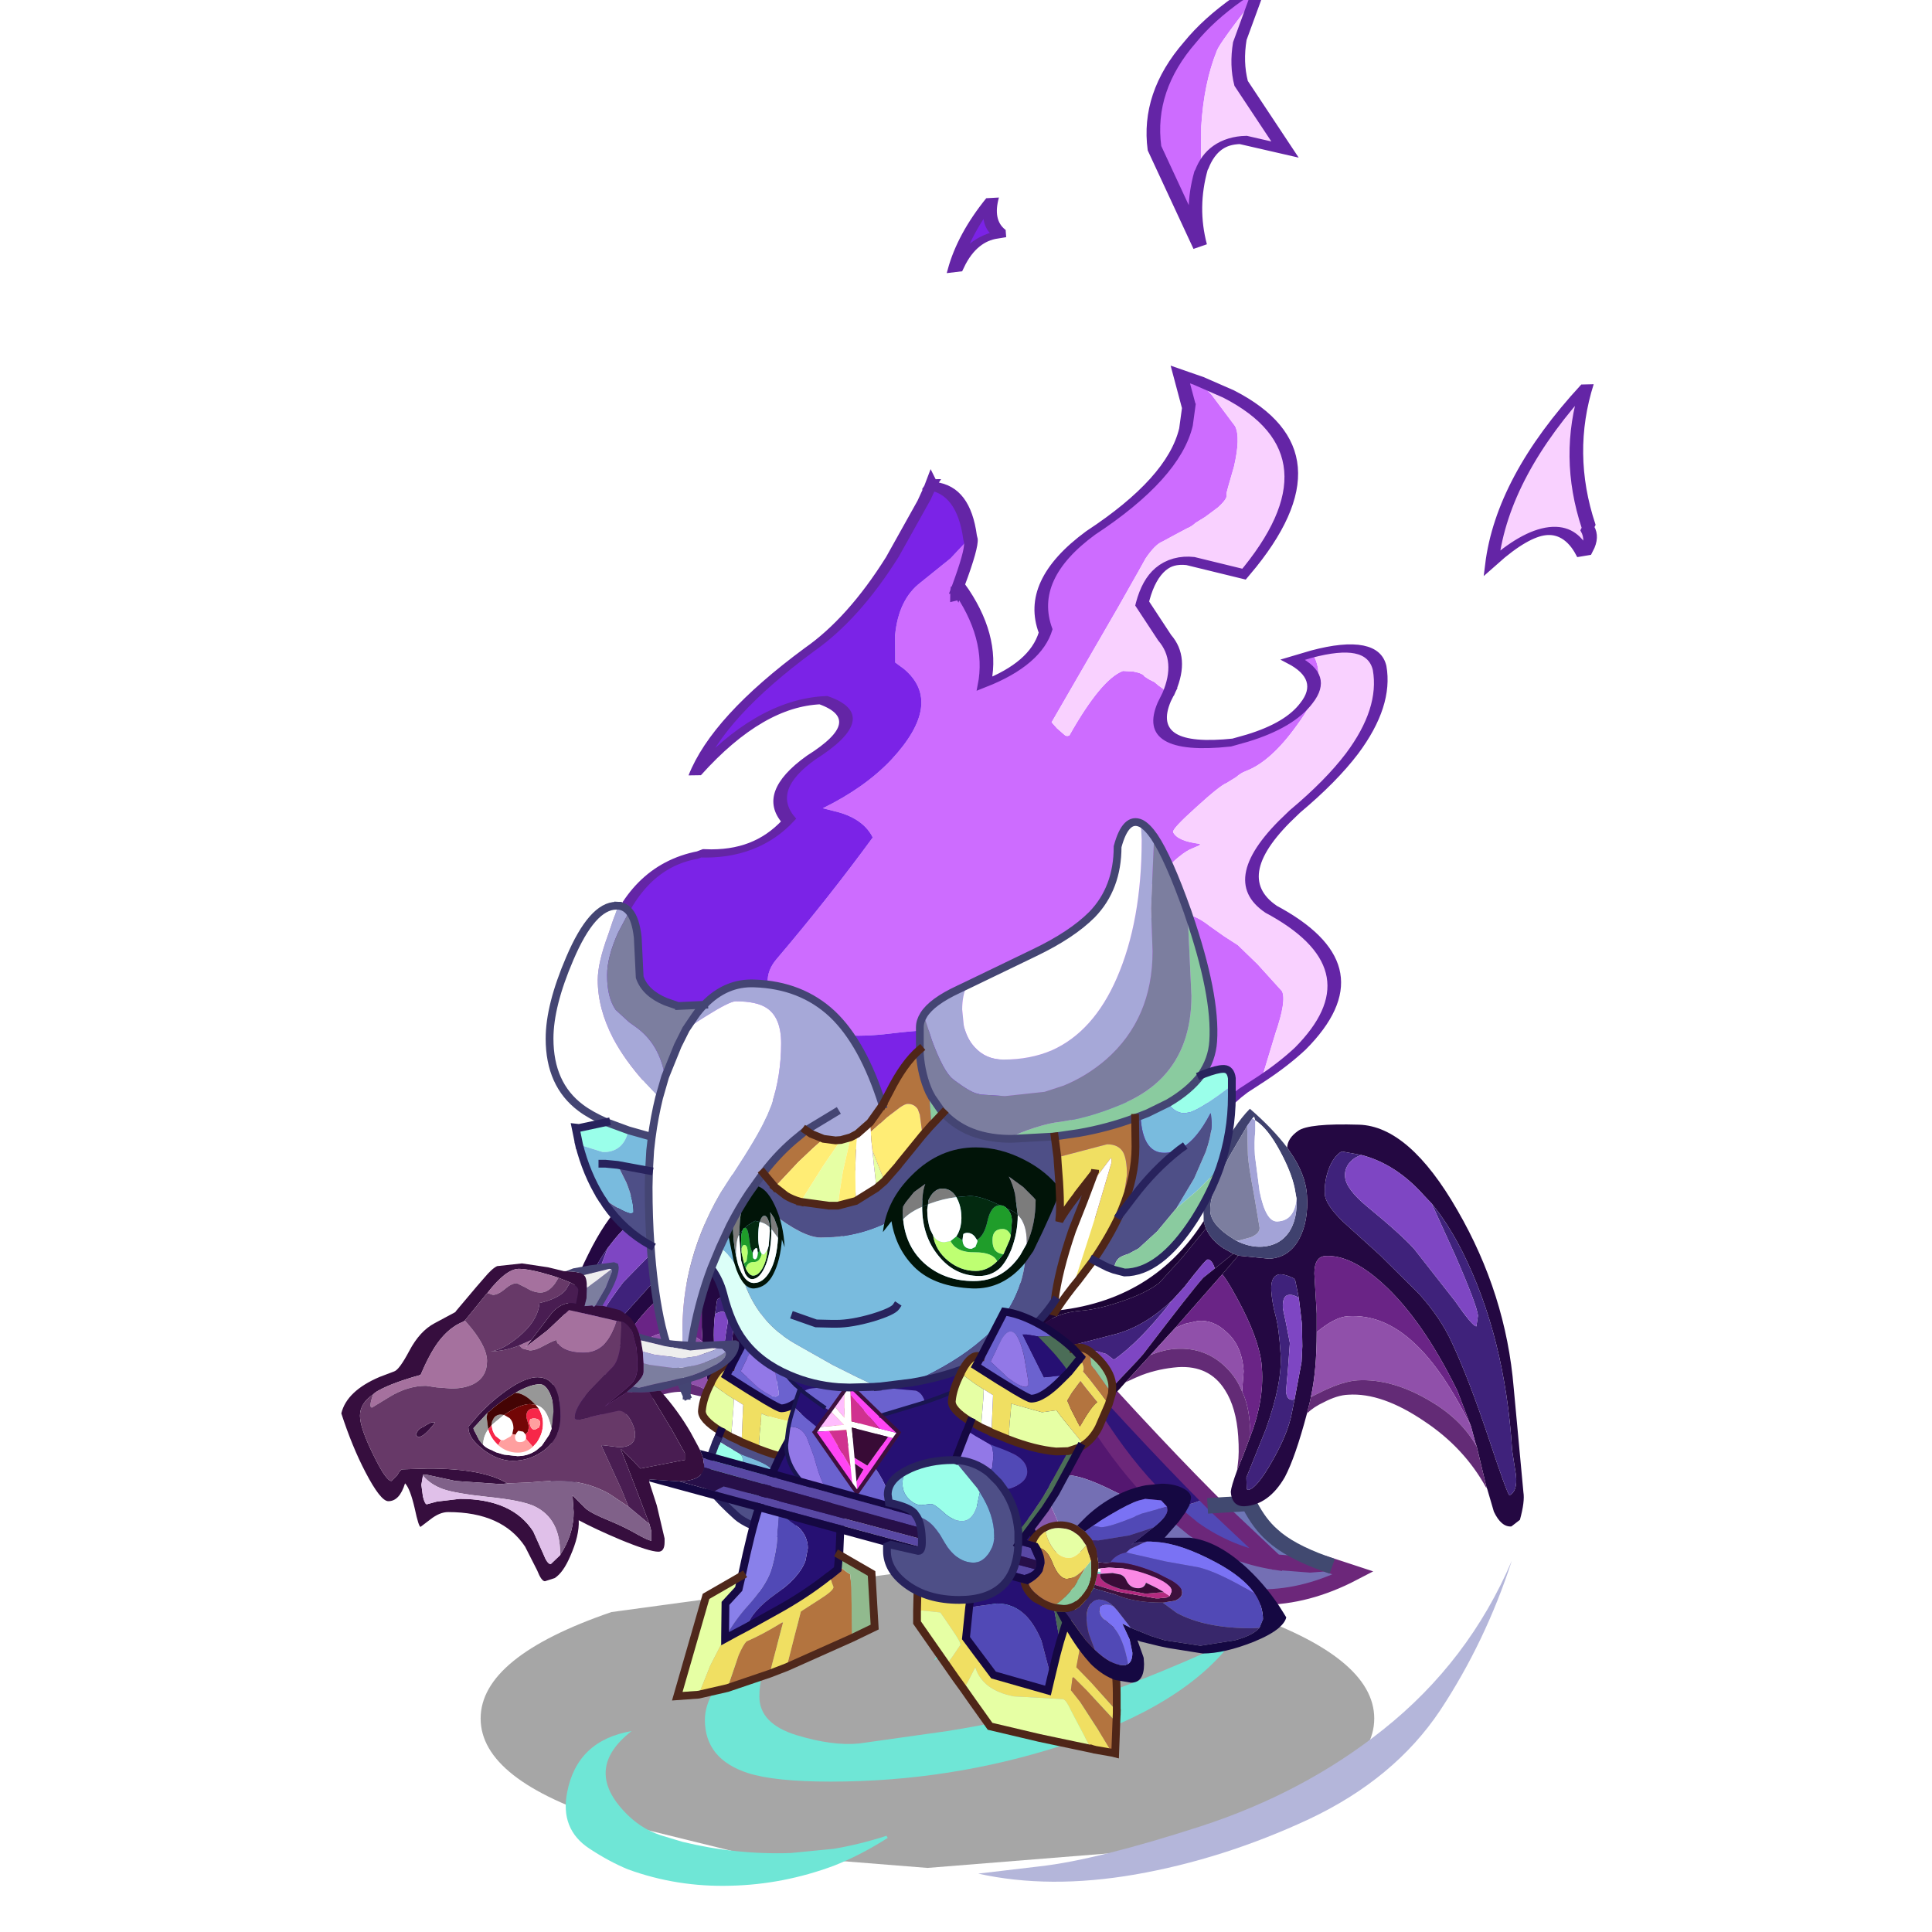 <svg xmlns:ffdec="https://www.free-decompiler.com/flash" xmlns:xlink="http://www.w3.org/1999/xlink" ffdec:objectType="frame" height="90" width="90" xmlns="http://www.w3.org/2000/svg"><use ffdec:characterId="1" height="8" transform="matrix(.923 0 0 1.74 22.39 73.095)" width="45.1" xlink:href="#a"/><use ffdec:characterId="10" height="71.7" transform="translate(25.744 70.318) scale(.282)" width="158.45" xlink:href="#b"/><use ffdec:characterId="12" height="54.05" transform="translate(39.13 55.303) scale(.362)" width="68.65" xlink:href="#c"/><use ffdec:characterId="14" height="43.2" transform="translate(25.65 54.3) scale(.362)" width="49.6" xlink:href="#d"/><use ffdec:characterId="16" height="53.75" transform="translate(47.4 51.65) scale(.362)" width="65.15" xlink:href="#e"/><use ffdec:characterId="21" height="98.55" transform="matrix(-.15 -.302 -.617 .234 96.088 40.636)" width="162.45" xlink:href="#f"/><use ffdec:characterId="23" height="28.6" transform="translate(32.465 61.315) scale(.362)" width="21.95" xlink:href="#g"/><use ffdec:characterId="25" height="38.5" transform="translate(31.315 65.315) scale(.362)" width="26.7" xlink:href="#h"/><use ffdec:characterId="27" height="33.1" transform="translate(36.441 59.242) scale(.362)" width="30.6" xlink:href="#i"/><use ffdec:characterId="33" height="75.95" transform="translate(25.365 38.065) scale(.362)" width="89.1" xlink:href="#j"/><use ffdec:characterId="35" height="39.75" transform="translate(42.465 67.82) scale(.362)" width="27.05" xlink:href="#k"/><use ffdec:characterId="37" height="54.1" transform="translate(15.9 58.8) scale(.362)" width="121.6" xlink:href="#l"/><use ffdec:characterId="39" height="38.4" transform="translate(41.065 60.865) scale(.362)" width="30.35" xlink:href="#m"/><defs><use ffdec:characterId="2" height="25.55" width="53.2" xlink:href="#n" id="D"/><use ffdec:characterId="4" height="27.9" width="87.25" xlink:href="#o" id="F"/><use ffdec:characterId="6" height="14.65" width="39.15" xlink:href="#p" id="H"/><use ffdec:characterId="8" height="53.05" width="88.15" xlink:href="#q" id="J"/><use ffdec:characterId="11" height="54.05" width="68.65" xlink:href="#r" id="c"/><use ffdec:characterId="13" height="43.2" width="49.6" xlink:href="#s" id="d"/><use ffdec:characterId="15" height="53.75" width="65.15" xlink:href="#t" id="e"/><use ffdec:characterId="17" height="84.55" transform="translate(2.5 14)" width="152.65" xlink:href="#u" id="f"/><use ffdec:characterId="22" height="28.6" width="21.95" xlink:href="#v" id="g"/><use ffdec:characterId="24" height="38.5" width="26.7" xlink:href="#w" id="h"/><use ffdec:characterId="26" height="33.1" width="30.6" xlink:href="#x" id="i"/><use ffdec:characterId="28" height="75.95" width="89.1" xlink:href="#y" id="j"/><use ffdec:characterId="34" height="39.75" width="27.05" xlink:href="#z" id="k"/><use ffdec:characterId="36" height="54.1" width="121.6" xlink:href="#A" id="l"/><use ffdec:characterId="38" height="38.4" width="30.35" xlink:href="#B" id="m"/><g id="b" transform="translate(2.15 8.45)"><filter id="C"><feColorMatrix in="SourceGraphic" result="filterResult0" values="0 0 0 0 0.435,0 0 0 0 0.902,0 0 0 0 0.839,0 0 0 1 0"/><feConvolveMatrix divisor="121" in="filterResult0" kernelMatrix="1 1 1 1 1 1 1 1 1 1 1 1 1 1 1 1 1 1 1 1 1 1 1 1 1 1 1 1 1 1 1 1 1 1 1 1 1 1 1 1 1 1 1 1 1 1 1 1 1 1 1 1 1 1 1 1 1 1 1 1 1 1 1 1 1 1 1 1 1 1 1 1 1 1 1 1 1 1 1 1 1 1 1 1 1 1 1 1 1 1 1 1 1 1 1 1 1 1 1 1 1 1 1 1 1 1 1 1 1 1 1 1 1 1 1 1 1 1 1 1 1" order="11 11" result="filterResult1"/><feComposite in="SourceGraphic" in2="filterResult1" result="filterResult2"/></filter><use ffdec:characterId="3" filter="url(#C)" height="25.55" transform="translate(0 28.15)" width="53.2" xlink:href="#D"/><filter id="E"><feColorMatrix in="SourceGraphic" result="filterResult3" values="0 0 0 0 0.435,0 0 0 0 0.902,0 0 0 0 0.839,0 0 0 1 0"/><feConvolveMatrix divisor="121" in="filterResult3" kernelMatrix="1 1 1 1 1 1 1 1 1 1 1 1 1 1 1 1 1 1 1 1 1 1 1 1 1 1 1 1 1 1 1 1 1 1 1 1 1 1 1 1 1 1 1 1 1 1 1 1 1 1 1 1 1 1 1 1 1 1 1 1 1 1 1 1 1 1 1 1 1 1 1 1 1 1 1 1 1 1 1 1 1 1 1 1 1 1 1 1 1 1 1 1 1 1 1 1 1 1 1 1 1 1 1 1 1 1 1 1 1 1 1 1 1 1 1 1 1 1 1 1 1" order="11 11" result="filterResult4"/><feComposite in="SourceGraphic" in2="filterResult4" result="filterResult5"/></filter><use ffdec:characterId="5" filter="url(#E)" height="27.9" transform="translate(23 8.6)" width="87.25" xlink:href="#F"/><filter id="G"><feColorMatrix in="SourceGraphic" result="filterResult6" values="0 0 0 0 0.435,0 0 0 0 0.902,0 0 0 0 0.839,0 0 0 1 0"/><feConvolveMatrix divisor="121" in="filterResult6" kernelMatrix="1 1 1 1 1 1 1 1 1 1 1 1 1 1 1 1 1 1 1 1 1 1 1 1 1 1 1 1 1 1 1 1 1 1 1 1 1 1 1 1 1 1 1 1 1 1 1 1 1 1 1 1 1 1 1 1 1 1 1 1 1 1 1 1 1 1 1 1 1 1 1 1 1 1 1 1 1 1 1 1 1 1 1 1 1 1 1 1 1 1 1 1 1 1 1 1 1 1 1 1 1 1 1 1 1 1 1 1 1 1 1 1 1 1 1 1 1 1 1 1 1" order="11 11" result="filterResult7"/><feComposite in="SourceGraphic" in2="filterResult7" result="filterResult8"/></filter><use ffdec:characterId="7" filter="url(#G)" height="14.65" transform="translate(60.85 1.85)" width="39.15" xlink:href="#H"/><filter id="I"><feColorMatrix in="SourceGraphic" result="filterResult9" values="0 0 0 0 0.435,0 0 0 0 0.902,0 0 0 0 0.839,0 0 0 1 0"/><feConvolveMatrix divisor="121" in="filterResult9" kernelMatrix="1 1 1 1 1 1 1 1 1 1 1 1 1 1 1 1 1 1 1 1 1 1 1 1 1 1 1 1 1 1 1 1 1 1 1 1 1 1 1 1 1 1 1 1 1 1 1 1 1 1 1 1 1 1 1 1 1 1 1 1 1 1 1 1 1 1 1 1 1 1 1 1 1 1 1 1 1 1 1 1 1 1 1 1 1 1 1 1 1 1 1 1 1 1 1 1 1 1 1 1 1 1 1 1 1 1 1 1 1 1 1 1 1 1 1 1 1 1 1 1 1" order="11 11" result="filterResult10"/><feComposite in="SourceGraphic" in2="filterResult10" result="filterResult11"/></filter><use ffdec:characterId="9" filter="url(#I)" height="53.05" transform="translate(68.15)" width="88.15" xlink:href="#J"/></g><g id="r"><path d="M6.8 34.75q-1.75-3.1-3.05-6.35Q-1.15 16 .35 0q1.95 1.2 6.6 3.25 6.6 3 10.15 3.4l.05.1 7.5 8.55q7.5 16.3 16.1 24.2l-1.3.05q-1.25 0-5.45-2.05-4.15-2.1-6.15-2.1-1.45 0-2.3 1.3l-.45.95q-.25.85-.2 1.75-3.65-2.85-5.7-4.2-3.6-2.45-7.55-2.45Q9 32.75 7.5 34l-.7.75" fill="#541770" fill-rule="evenodd" transform="translate(1.3 1.65)"/><path d="m61.1 46.8 3.65 1.2Q58.8 51.1 53 51.1q-5.95 0-14.8-3.6l-6-2.45q-2.75-1.05-4.25-1.1l-.7-1.4-2.15-4.9.45-.95q.85-1.3 2.3-1.3 2 0 6.15 2.1 4.2 2.05 5.45 2.05l1.3-.05 3.4 2.8q4.75 3.4 10.6 4.3l4.45.35 1.9-.15" fill="#746fb4" fill-rule="evenodd" transform="translate(1.3 1.65)"/><path d="M27.95 43.95h-.15q-1.95 0-2.7 1.75-.5 1.2-.35 2.15l-2-2.2q-2.3-2.1-3.7-2.1-.9 0-1.55.75-.75.9-.75 2.5v.55q-6.1-5.85-9.95-12.6l.7-.75q1.5-1.25 4.15-1.25 3.95 0 7.55 2.45 2.05 1.35 5.7 4.2-.05-.9.2-1.75l2.15 4.9.7 1.4" fill="#8759ad" fill-rule="evenodd" transform="translate(1.3 1.65)"/><path d="m47 39.3 4-.25h.3l.15.25q1.25 2.4 2.85 3.8 2.2 2.05 6.8 3.7l-1.9.15-4.45-.35L47 39.3" fill="#6e76b6" fill-rule="evenodd" transform="translate(1.3 1.65)"/><path d="M45.95 38.25 47 39.3l7.75 7.3q-5.85-.9-10.6-4.3l-3.4-2.8q2.85-.1 4.45-.9l.75-.35" fill="#5149b6" fill-rule="evenodd" transform="translate(1.3 1.65)"/><path d="M24.65 15.3q12.6 14.2 21.3 22.95l-.75.35q-1.6.8-4.45.9-8.6-7.9-16.1-24.2" fill="#2f1579" fill-rule="evenodd" transform="translate(1.3 1.65)"/><path d="M8.1 36.4q-1.75-3.1-3.05-6.35-4.9-12.4-3.4-28.4 1.95 1.2 6.6 3.25 6.6 3 10.15 3.4l.05.1 7.5 8.55q12.6 14.2 21.3 22.95l1.05 1.05 7.75 7.3 4.45.35 1.9-.15 3.65 1.2q-5.95 3.1-11.75 3.1-5.95 0-14.8-3.6l-6-2.45q-2.75-1.05-4.25-1.1h-.15q-1.95 0-2.7 1.75-.5 1.2-.35 2.15l-2-2.2q-2.3-2.1-3.7-2.1-.9 0-1.55.75-.75.9-.75 2.5V49q-6.1-5.85-9.95-12.6m33.95 4.75q-8.6-7.9-16.1-24.2m16.1 24.2 3.4 2.8q4.75 3.4 10.6 4.3" fill="none" stroke="#6c277a" stroke-linecap="square" stroke-linejoin="miter-clip" stroke-miterlimit="3" stroke-width="2"/><path d="m48.3 40.95 4-.25h.3l.15.25q1.25 2.4 2.85 3.8 2.2 2.05 6.8 3.7" fill="none" stroke="#414970" stroke-linecap="square" stroke-linejoin="miter-clip" stroke-miterlimit="3" stroke-width="2"/></g><g id="s" fill-rule="evenodd"><path d="m3.6 39.15-.05.2L3 41.6q-.6 1.6-1.6 1.6l-.9-.6q-.6-1.8-.5-2.75l.3-10.4q.2-9.4 4.55-18.05Q9.1 2.75 14.1 2.3l6.1.2q1.05.7 1.2 1.6l-.25.35q-1.45 2.4-1.45 4.6 0 2.5 1 4.15 1.1 1.85 3.15 1.85l3.1-.5 1.7 1.75q-.7.9-1.8 3.55-1.6 3.7-1.6 6.05 0 3.35 1.7 6.95l.25.65.4.85.75 1.6.8 2.05v.1q0 .6-.35 1-.3.45-1 .45-2.4 0-4.15-2.65-1.2-1.9-2.6-6.15l-.35-1.1-.15-.55q-.75-2.6-1-6.45l-.1-1.85v-4q-.1-1.65-1.2-1.65-2.5 0-5.5 3.05Q9 22.05 5.95 29.4q-.6 1.5-1.1 3.6l-.4 1.6-.1.45-.75 4.1M7.35 10.6q-1.5 2.05-2.75 5Q.85 24.35.85 35.65l-.25 2.5q-.05 1.6.8 1.95l1.65-5.65q1.65-6.15 3.15-9.9.95-2.55 3-5.1l3.65-4.05 3.4-3.55q1.65-1.8 1.65-2.8 0-1.35-.55-2.6-.55-1.2-1.35-1.6l-.45.05-1.55.4q-3.35 1.1-5.95 4.4l-.7.9m22 5.1-1.9-1.35.9-.6q1.2-.9 1.65-2.1l2.5 2.75 2.45 2.4q1.45 1 4.1 1.7l3.95.6q2.75.05 4.25 1.6 1.55 1.6 1.55 4.45 0 2.5-.85 3.55-.8 1-2.4 1-1.05 0-2.4-.7l1.5-.35q1.6-.7 1.6-2.7 0-2.65-2.5-3.55l-4.3-.8q-2.9-.65-5.7-3.05l-1.25-1.2-2.45-2.6q-.3 0-.55.5-.15.15-.15.45m-8.2 3.45h-.05.05Q21 20.4 21 21.8l.05 2.15.2 1.6.95 3.7.35 1.3q.55 2.05 2.25 4.65 1.75 2.75 2.6 2.75l.1-.1V36.7l-2.25-4.65q-1.95-4.6-1.95-7.45 0-2.6.3-3.85l.25-2.5q0-1.55-.95-1.55-.6 0-1.45.5l-.05.25-.25 1.7" fill="#240842"/><path d="m26.95 14.55-3.1.5q-2.05 0-3.15-1.85-1-1.65-1-4.15 0-2.2 1.45-4.6l.25-.35q1.25-1.95 3.45-4.1 1.8 1.65 3.35 4.45Q30.15 8 30.15 10.4v.55l-.1.55-.05.15q-.45 1.2-1.65 2.1l-.9.6-.5.2m-6.2-5.35q0 2.1.95 3.3 1 1.35 2.8 1.35 1.25 0 2.6-.8l.7-.55q1.65-1.3 1.65-2.55 0-1.65-2.25-5.3L25.25 1.7l-.5-.6-.05-.1-.2-.2-.1.4q-1.2.85-2.3 3.25-1 2.05-1.2 3.7-.15.55-.15 1.05" fill="#3f416e"/><path d="m7.35 10.6-2 5.25Q3.4 21.1 3.4 22.05q0 .75.25 1l2-2.65q2.25-3.55 3.7-5.4l4.5-4.6q1.95-1.85 1.95-3.05 0-.8-.6-1.4-.5-.5-1.2-.65l1.55-.4.45-.05q.8.4 1.35 1.6.55 1.25.55 2.6 0 1-1.65 2.8l-3.4 3.55-3.65 4.05q-2.05 2.55-3 5.1-1.5 3.75-3.15 9.9L1.4 40.1q-.85-.35-.8-1.95l.25-2.5q0-11.3 3.75-20.05 1.25-2.95 2.75-5m26.4 7.95q2.8 2.4 5.7 3.05l4.3.8q2.5.9 2.5 3.55 0 2-1.6 2.7l-1.5.35-.25-.2-1-.65.25-.1.55-.25q.95-.4.95-1.3 0-1.25-.4-2.15-.55-1.15-1.65-1.15-.55 0-.9.3l-.8.65q-2.65-1.6-6.15-5.6M22.2 29.25h.2q.6 0 .6-.9l-.35-2.15q-.35-1.9-.35-2.65l.25-1.95.25-1.5q0-1.3-.7-1.3-.5 0-.95.35l.25-1.7.05-.25q.85-.5 1.45-.5.95 0 .95 1.55l-.25 2.5q-.3 1.25-.3 3.85 0 2.85 1.95 7.45l2.25 4.65v1.15l-.1.1q-.85 0-2.6-2.75-1.7-2.6-2.25-4.65l-.35-1.3" fill="#3f227b"/><path d="M14 5.3q.7.15 1.2.65.6.6.6 1.4 0 1.2-1.95 3.05L9.35 15q-1.45 1.85-3.7 5.4l-2 2.65q-.25-.25-.25-1 0-.95 1.95-6.2l2-5.25.7-.9q2.6-3.3 5.95-4.4m15.35 10.4q0-.3.15-.45.25-.5.55-.5l2.45 2.6.3.35.95.85q3.5 4 6.15 5.6l.8-.65q.35-.3.9-.3 1.1 0 1.65 1.15.4.9.4 2.15 0 .9-.95 1.3l-.55.25-.25.1-.15-.1-1.2-.95-2.95-2.75-.65-.6-6.4-7.2-1.2-.85M22.2 29.25l-.95-3.7-.2-1.6L21 21.8q0-1.4.15-2.65.45-.35.95-.35.7 0 .7 1.3l-.25 1.5-.25 1.95q0 .75.35 2.65l.35 2.15q0 .9-.6.9h-.2" fill="#7e46c3"/><path d="m24.4 1.2.3-.2.05.1.5.6.1 2.95L25 8.4q-.35 2.7-.35 3.55 0 .55.9.9l1.2.2h.35q-1.35.8-2.6.8-1.8 0-2.8-1.35-.95-1.2-.95-3.3.3 2.25 2.05 2.25 1.2 0 1.6-3.2l.25-3.55-.15-2.45-.1-1.05" fill="#a3a3d7"/><path d="m24.4 1.2.1 1.05.15 2.45-.25 3.55q-.4 3.2-1.6 3.2-1.75 0-2.05-2.25 0-.5.15-1.05.2-1.65 1.2-3.7 1.1-2.4 2.3-3.25" fill="#fff"/><path d="M27.1 13.05h-.35l-1.2-.2q-.9-.35-.9-.9 0-.85.35-3.55l.35-3.75-.1-2.95 1.95 2.95q2.25 3.65 2.25 5.3 0 1.25-1.65 2.55l-.7.55" fill="#7c7e9f"/><path d="m28.65 16.3-1.7-1.75.5-.2 1.9 1.35 1.2.85 6.4 7.2.65.6 2.95 2.75 1.2.95.15.1 1 .65.25.2q1.35.7 2.4.7 1.6 0 2.4-1 .85-1.05.85-3.55 0-2.85-1.55-4.45-1.5-1.55-4.25-1.6l-3.95-.6q-2.65-.7-4.1-1.7l-2.45-2.4-2.5-2.75.05-.15.1-.55q5.8 8 16.4 8 1.2 0 2.1 1.85.95 1.9.95 4.6 0 5.25-3.9 5.25-2.25 0-6.15-3.55l-.65-.65-2.65-2.55-2.05-1.95-.05-.05-.5-.5-5-5.1" fill="#1c0435"/><path d="M4.85 33q.5-2.1 1.1-3.6 3.05-7.35 6.8-11.2 3-3.05 5.5-3.05 1.1 0 1.2 1.65v4l.1 1.85q-1.9-1.4-3.15-1.4-3.55 0-6.45 3.1-2.7 2.8-5.1 8.65m22.1-.15q-1.7-3.6-1.7-6.95 0-2.35 1.6-6.05 1.1-2.65 1.8-3.55l5 5.1-1.1-.4-1.25-.2q-1.5 0-2.7 1.25-1.5 1.45-1.5 4.05 0 1 .3 2-.15.25-.15.45-.45 1.35-.45 3.05l.15 1.25" fill="#6a2486"/><path d="m4.35 35.05.1-.45.4-1.6q2.4-5.85 5.1-8.65 2.9-3.1 6.45-3.1 1.25 0 3.15 1.4.25 3.85 1 6.45l-1.3-.6q-2.1-.8-3.45-.8-3.5 0-7.2 2.6-2.9 2-4.25 4.75M27.4 28.1q-.3-1-.3-2 0-2.6 1.5-4.05 1.2-1.25 2.7-1.25l1.25.2 1.1.4.5.5.05.05 2.05 1.95-2.55-.45q-3 0-4.95 2.25-.9 1.05-1.35 2.4" fill="#9050aa"/><path d="m3.6 39.15.75-4.1Q5.7 32.3 8.6 30.3q3.7-2.6 7.2-2.6 1.35 0 3.45.8l1.3.6.15.55.35 1.1q-.75-.65-1.7-1.05l-2.55-.6q-3.35 0-7.45 3.15-3.75 2.85-5.7 6.95l-.05-.05m24.75-3.2-.75-1.6-.4-.85-.25-.65-.15-1.25q0-1.7.45-3.05 0-.2.15-.45.45-1.35 1.35-2.4 1.95-2.25 4.95-2.25l2.55.45 2.65 2.55-1.7-.6-3.6-.55q-3.15 0-4.55 2.55-1 1.85-1 4.7l.2 2.8.1.6" fill="#632b76"/></g><g id="t" fill-rule="evenodd"><path d="M53.3 12.2q2.1 2.55 3.95 6.2 5.5 11 6.4 25.55l.5 3.25q.2 2.05-.85 2.55-.35-.35-2.6-7.15-2.6-7.8-4.8-12.5-1.45-3.2-4.25-6.3l-5.05-5-4.7-4.25q-2.25-2.2-2.35-3.5-.1-1.7.5-3.3.6-1.6 1.65-2.25l.6.1 1.95.35q4.45 1.15 8.05 5.2l1 1.05M34.7 5l.3.45q2.1 2.95 2.25 5.75.2 3.2-.95 5.45-1.3 2.5-3.9 2.65l-4-.4-2.05 2.4q.9 1.1 2.6 4.4 2.35 4.65 2.5 7.7.3 4.25-1.6 9.05l-.3.8-.45 1.2-.85 2.1q-.75 2.05-.8 2.7v.1q.05.8.45 1.3.5.55 1.35.5 3.1-.2 5.15-3.75 1.35-2.55 2.85-8.2l.35-1.4.15-.7q.75-3.4.75-8.35v-2.4l-.3-5.15q0-2.15 1.4-2.25 3.25-.2 7.35 3.5Q52.1 27.1 56.6 36.3l1.75 4.55.55 2.05.2.6 1.25 5.2.1.25.85 2.9q.95 2 2.25 1.9l1.1-.85q.65-2.35.45-3.55L63.85 35.9q-1-12.05-7.25-22.85-6.2-10.8-12.65-11-6.5-.2-7.85.8-1.35.95-1.4 2.15m-6.95 13.65-1.25-.7q-1.6-1.05-2.25-2.55l-3.05 3.75-2.95 3.25q-1.8 1.4-5.2 2.5-2.85.95-5 1.1-3.5.3-5.35 2.4-1.85 2.2-1.65 5.9.2 3.2 1.4 4.5 1.1 1.2 3.2 1.1 1.3-.1 3-1.15l-1.9-.3q-2.15-.75-2.35-3.3-.2-3.45 3-4.8l5.4-1.4q3.7-1.05 7.15-4.35l1.5-1.65q2.75-3.55 3-3.55.35-.05.7.55l.25.6 2.35-1.9m8.45 5.7h.05-.05l.4 3.35.05 2.85-.1 2.05-.9 4.8-.35 1.75q-.5 2.65-2.5 6.15-2.05 3.65-3.15 3.75l-.15-.1-.05-1.5 2.5-6.2q2.15-6 1.9-9.7-.2-3.35-.65-4.95-.45-1.7-.55-3.2-.1-2 1.15-2.1.7 0 1.8.55l.15.3.45 2.2" fill="#240842"/><path d="m28.4 18.9 4 .4q2.6-.15 3.9-2.65 1.15-2.25.95-5.45Q37.1 8.4 35 5.45L34.7 5q-1.85-2.45-4.8-5-2.15 2.2-3.95 6-2.2 4.7-2 7.85v.6l.2.75.1.2q.65 1.5 2.25 2.55l1.25.7.65.25m7.5-7.35q.15 2.6-.95 4.3-1.2 1.75-3.45 1.9-1.65.1-3.4-.8l-1-.65q-2.2-1.55-2.3-3.1-.15-2.15 2.45-7.05l2.3-3.95.6-.85.05-.1.25-.25.15.5q1.6 1 3.2 4 1.4 2.6 1.85 4.65l.25 1.4" fill="#3f416e"/><path d="M44.25 5.95 42.3 5.6l-.6-.1q-1.05.65-1.65 2.25-.6 1.6-.5 3.3.1 1.3 2.35 3.5l4.7 4.25 5.05 5q2.8 3.1 4.25 6.3 2.2 4.7 4.8 12.5 2.25 6.8 2.6 7.15 1.05-.5.85-2.55l-.5-3.25q-.9-14.55-6.4-25.55-1.85-3.65-3.95-6.2l3 6.6q2.9 6.65 2.95 7.85l-.2 1.35q-.5 0-2.75-3.25l-5.25-6.7q-1.65-1.85-6.1-5.5-2.7-2.25-2.8-3.8-.1-1.05.65-1.9.6-.65 1.45-.9M19.95 24.6q-3.45 3.3-7.15 4.35l-5.4 1.4q-3.2 1.35-3 4.8.2 2.55 2.35 3.3l1.9.3q.2-.2.35-.25l1.25-.85-.35-.15-.75-.25q-1.2-.5-1.3-1.65-.1-1.65.35-2.75.6-1.55 2-1.65l1.2.35 1 .75q3.35-2.3 7.55-7.7m15.7 12.8-.25.05q-.75.05-.85-1.1l.25-2.8.25-3.4-.5-2.55-.4-1.9q-.1-1.7.8-1.75.6-.05 1.25.4l-.45-2.2-.15-.3q-1.1-.55-1.8-.55-1.25.1-1.15 2.1.1 1.5.55 3.2.45 1.6.65 4.95.25 3.7-1.9 9.7l-2.5 6.2.05 1.5.15.1q1.1-.1 3.15-3.75 2-3.5 2.5-6.15l.35-1.75" fill="#3f227b"/><path d="M44.25 5.95q-.85.25-1.45.9-.75.85-.65 1.9.1 1.55 2.8 3.8 4.45 3.65 6.1 5.5l5.25 6.7Q58.55 28 59.05 28l.2-1.35q-.05-1.2-2.95-7.85l-3-6.6-1-1.05q-3.6-4.05-8.05-5.2M25.4 20.55l-.25-.6q-.35-.6-.7-.55-.25 0-3 3.55l-.4.45-1.1 1.2q-4.2 5.4-7.55 7.7l-1-.75-1.2-.35q-1.4.1-2 1.65-.45 1.1-.35 2.75.1 1.15 1.3 1.65l.75.25.35.15.2-.2 1.4-1.25 3.6-3.8.75-.85q6.3-8.25 7.7-9.8l1.5-1.2M35.65 37.4l.9-4.8.1-2.05-.05-2.85-.4-3.35q-.65-.45-1.25-.4-.9.05-.8 1.75l.4 1.9.5 2.55-.25 3.4-.25 2.8q.1 1.15.85 1.1l.25-.05" fill="#7e46c3"/><path d="m30.6 1.5-.4-.25-.05.1-.6.85.1 3.8q.1 1.45.75 4.85l.75 4.45q.05.75-1.15 1.25l-1.5.4h-.4q1.75.9 3.4.8 2.25-.15 3.45-1.9 1.1-1.7.95-4.3-.25 2.85-2.45 2.95-1.5.1-2.3-3.9l-.6-4.6q-.1-1.8.05-3.15V1.5" fill="#a3a3d7"/><path d="M30.6 1.5v1.35Q30.45 4.2 30.55 6l.6 4.6q.8 4 2.3 3.9 2.2-.1 2.45-2.95l-.25-1.4Q35.2 8.1 33.8 5.5q-1.6-3-3.2-4" fill="#fff"/><path d="M28.1 16.95h.4l1.5-.4q1.2-.5 1.15-1.25l-.75-4.45q-.65-3.4-.75-4.85l-.1-3.8-2.3 3.95q-2.6 4.9-2.45 7.05.1 1.55 2.3 3.1l1 .65" fill="#7c7e9f"/><path d="m26.35 21.3 2.05-2.4-.65-.25-2.35 1.9-1.5 1.2q-1.4 1.55-7.7 9.8l-.75.85-3.6 3.8-1.4 1.25-.2.2L9 38.5q-.15.05-.35.25-1.7 1.05-3 1.15-2.1.1-3.2-1.1-1.2-1.3-1.4-4.5-.2-3.7 1.65-5.9 1.85-2.1 5.35-2.4 2.15-.15 5-1.1 3.4-1.1 5.2-2.5l2.95-3.25 3.05-3.75-.1-.2-.2-.75Q17.1 25.25 3.5 26.1q-1.55.1-2.6 2.6t-.85 5.95q.45 6.75 5.5 6.45 2.85-.2 7.55-5l.8-.9 3.2-3.5 2.5-2.75.05-.05.6-.65 6.1-6.95" fill="#1c0435"/><path d="M58.35 40.85 56.6 36.3q-4.5-9.2-9.65-13.85-4.1-3.7-7.35-3.5-1.4.1-1.4 2.25l.3 5.15v2.4q2.35-1.95 4-2.05 4.55-.3 8.55 3.45 3.7 3.4 7.3 10.7m-28.5 1.6q1.9-4.8 1.6-9.05-.15-3.05-2.5-7.7-1.7-3.3-2.6-4.4l-6.1 6.95q1.05-.5 1.4-.6l1.6-.35q1.95-.15 3.6 1.4 2.05 1.75 2.25 5.1l-.2 2.6.25.55q.65 1.7.75 3.85l-.05 1.65" fill="#6a2486"/><path d="m59.1 43.5-.2-.6-.55-2.05q-3.6-7.3-7.3-10.7-4-3.75-8.55-3.45-1.65.1-4 2.05 0 4.95-.75 8.35l1.6-.8q2.65-1.25 4.4-1.35 4.55-.25 9.5 2.75 3.95 2.35 5.85 5.8m-30.2-7.1.2-2.6q-.2-3.35-2.25-5.1-1.65-1.55-3.6-1.4l-1.6.35q-.35.1-1.4.6l-.6.65-.05.05-2.5 2.75q1.7-.7 3.25-.8 3.9-.25 6.6 2.5 1.25 1.25 1.95 3" fill="#9050aa"/><path d="m60.35 48.7-1.25-5.2q-1.9-3.45-5.85-5.8-4.95-3-9.5-2.75-1.75.1-4.4 1.35l-1.6.8-.15.7-.35 1.4q.9-.85 2.1-1.4 1.8-.95 3.2-1 4.35-.3 9.85 3.45 5.1 3.4 7.9 8.5l.05-.05m-32.1-2.15.85-2.1.45-1.2.3-.8.05-1.65q-.1-2.15-.75-3.85l-.25-.55q-.7-1.75-1.95-3-2.7-2.75-6.6-2.5-1.55.1-3.25.8l-3.2 3.5q1.5-.7 2.15-.95 2.15-.8 4.6-1Q24.7 33 26.7 36.2q1.45 2.25 1.7 5.95.15 2.2-.05 3.6l-.1.8" fill="#632b76"/></g><g id="u"><path d="M-2.5-7.8q.3.25.7.25l.7.2.65.15.6.25.6.2q.5 0 1.2.55l.6.65Q2.55-3.9-3.2-.1l.05.15.15.1 1.35.3L-.6.6l11.65-7.85L14.6-9.6l1.45-.95q1.35-1.05 1.35-1.6l.25-.95.25-1q0-.35.3-.75l.3-.8.6-1.1q.7-.95 1.3-.95.1 0 3.2-1.35 3.45-1.35 5.2-1.35l5.2.5 2.5.4 1.25.7.45.25-4.4.45h-.1l-2.6.85q-6.05 2.4-9.05 9.4Q19.1-2.3 11.55-1.9 7.8-.25 7.7 3.65q5.7-2.1 13.95-1.4Q25.8.2 26.95 0l.45-.05-1.75 1.9L24 4.5q-1.1 1.95-5.6 3.3l-3.55.85-1.25-.35Q7.2 6.8 2.4 12 .1 14.55-.5 17.85L-1.75 17q-2.2-1.4-5-1.4-5.65 4.7-11 9.9-1 1-2.65 1.35-9.15.9-12.65-6.15-1.5-3.05-3.8-5.7l-1.55-1.35q-6.8 1.85-13.6 2.9-1.35.25-2.1-1.3l-.5-1.3q3.35-3.7.65-6.55l-1-.95q-2.95-2.7-3.25-5.8l.35-.6.65-1.55 5.2-2.3q3.7-1.75 5.15-1.75l4.7.7 3.45.65 1.85.6 2.05.6q3.15.8 3.15 2l-.2.75q0 .7.95.7l.8.2.75.15q.4 0 .85-.35.5-.4.85-.4.55 0 2.15-1.8 1.6-1.8 1.6-2.6l.05-.55.15-.1q1.45 1.35 2.85 1.35.45 0 2.1-2.25 1.65-2.2 1.65-2.7l.3-.8q.3-.4.3-.8 0-1.9 3.45-4.7 3.85-3.25 7.95-3.25l.55.1.2 1.35q-3.95-1.6-6.3.5-2.05 1.75-1.65 4.85l.2 1.15q3.15 5.95 8.6 3l1-.6M20.35 2.65l1-.25.45-.15h-.15.15l-.45.15-1 .25m1-.25.3-.15-.3.15m42.3-28.7 5.7-1.4q5.55-1.55 9.1-3.4.9-.45 5.1-4.2l1.05-.5-.45 1.7q-1.25 2.55-3.3 4.45-4.3 4.3-12 5.6l-15 .2q5.35-.55 9.8-2.45M36.1.8l1.05-.05-2.65.95L36 .85V.8h.1l-.1.05.1-.05" fill="#cd6cff" fill-rule="evenodd" transform="translate(67.35 44.9)"/><path d="m36.5-19.5-2.5-.4-5.2-.5q-1.75 0-5.2 1.35-3.1 1.35-3.2 1.35-.6 0-1.3.95l-.6 1.1-.3.8q-.3.4-.3.75l-.25 1-.25.95q0 .55-1.35 1.6l-1.45.95-3.55 2.35L-.6.6-1.65.45-3 .15l-.15-.1-.05-.15q5.75-3.8 5.75-5.45l-.6-.65q-.7-.55-1.2-.55l-.6-.2-.6-.25-.65-.15-.7-.2q-.4 0-.7-.25 3.6-1.95 7.3-1.45l5.55.35.25-.1q5.15-2.15 2.9-4.3l-4.35-3Q19.75-26.55 33.3-21l3.2 1.5m-41.05 1.45-.55-.1q-4.1 0-7.95 3.25-3.45 2.8-3.45 4.7 0 .4-.3.8l-.3.8q0 .5-1.65 2.7-1.65 2.25-2.1 2.25-1.4 0-2.85-1.35l-.15.1-.05.55q0 .8-1.6 2.6t-2.15 1.8q-.35 0-.85.4-.45.35-.85.35l-.75-.15-.8-.2q-.95 0-.95-.7l.2-.75q0-1.2-3.15-2l-2.05-.6-1.85-.6-3.45-.65-4.7-.7q-1.45 0-5.15 1.75l-5.2 2.3q.8-1.85 2-3.4 6.35-7.45 18.85-2.8l.65.25q6.45 2 11.35-4.35l.2-.25q2.15-3.25 4.7-5.45 4.3-3.65 9.75-4.45 4.25-.5 5.15 3.9m15.5 10.5.1.3-.1-.3m72.6-27.75q-4.2 3.75-5.1 4.2-3.55 1.85-9.1 3.4l-5.7 1.4.15-.1q3.15-1.6 1.75-3.55l-3.3-2.35 10.75.7q2.8-.3 5.55-1.25l5-2.45m-85.4-4.25.25-.15q10.45-.75 18.4-4.35Q9.1-35.8-1.6-32.4q4.35-6-3.1-6.1l-.1-.25q1.35-.85 2.95-.8" fill="#f9d1ff" fill-rule="evenodd" transform="translate(67.35 44.9)"/><path d="M-58.2.65q.3 3.1 3.25 5.8l1 .95q2.7 2.85-.65 6.55l.5 1.3q.75 1.55 2.1 1.3 6.8-1.05 13.6-2.9l1.55 1.35q2.3 2.65 3.8 5.7 3.5 7.05 12.65 6.15 1.65-.35 2.65-1.35 5.35-5.2 11-9.9 2.8 0 5 1.4l1.25.85q.6-3.3 2.9-5.85 4.8-5.2 11.2-3.7l1.25.35 3.55-.85q4.5-1.35 5.6-3.3l1.65-2.65 1.75-1.9q6.5-1.1 8.6.85l.3-.15-.2.15H36v.05l-1.5.85-5.8 3.8q-6.1 4.4-7.95 8.2-4.25 7.95-10.6 11.2 6.15-6.35 3.35-10.5-4.8-2.65-6.85 2.6-2.05 4.05-7 3.4-3 3.2-.05 6.55v.35q1.55 4.35-7.2 8.4-17.9 9.25-29.25-7.55l-.3-.25q-4.2-4.1-8.25-4.45-.95 5.45-7.55 1.9-12.65-1.05-13.3-9.1-1.8-8.95 3.3-11.35 3-1.65 4.75-4.25" fill="#7b23e7" fill-rule="evenodd" transform="translate(67.35 44.9)"/><path d="m-2.5-7.8-1 .6q-5.45 2.95-8.6-3l-.2-1.15q-.4-3.1 1.65-4.85 2.35-2.1 6.3-.5l-.2-1.35q-.9-4.4-5.15-3.9-5.45.8-9.75 4.45-2.55 2.2-4.7 5.45l-.2.25q-4.9 6.35-11.35 4.35l-.65-.25q-12.5-4.65-18.85 2.8-1.2 1.55-2 3.4l-.65 1.55-.35.6q-1.75 2.6-4.75 4.25-5.1 2.4-3.3 11.35.65 8.05 13.3 9.1 6.6 3.55 7.55-1.9 4.05.35 8.25 4.45l.3.25Q-25.5 44.95-7.6 35.7q8.75-4.05 7.2-8.4v-.35q-2.95-3.35.05-6.55 4.95.65 7-3.4 2.05-5.25 6.85-2.6 2.8 4.15-3.35 10.5 6.35-3.25 10.6-11.2 1.85-3.8 7.95-8.2l5.8-3.8L36 .85l.1-.05H36q-2.1-1.95-8.6-.85l-.45.05q-1.15.2-5.3 2.25h.15l-.45.15-1 .25M-2.5-7.8q3.6-1.95 7.3-1.45l5.55.35.25-.1q5.15-2.15 2.9-4.3l-4.35-3Q19.75-26.55 33.3-21l3.2 1.5 1.25.7.45.25-4.4.45h-.1l-2.6.85q-6.05 2.4-9.05 9.4Q19.1-2.3 11.55-1.9 7.8-.25 7.7 3.65q5.7-2.1 13.95-1.4l-.3.15m62.2-37.7-5 2.45Q75.8-31.9 73-31.6l-10.75-.7 3.3 2.35q1.4 1.95-1.75 3.55l-.15.1q-4.45 1.9-9.8 2.45l15-.2q7.7-1.3 12-5.6 2.05-1.9 3.3-4.45l.45-1.7-1.05.5M36.3.65l-.2.15M-1.85-39.55l.25-.15q10.45-.75 18.4-4.35Q9.1-35.8-1.6-32.4q4.35-6-3.1-6.1l-.1-.25q1.35-.85 2.95-.8z" fill="none" stroke="#6425a6" stroke-linecap="square" stroke-linejoin="miter-clip" stroke-miterlimit="3" transform="translate(67.35 44.9)"/><path d="M65.55-11.5q2.05.5 4.75-.65-3.15 2.9-7.2 4.6l-.1-.2q3.1-1.8 2.3-3.7l.25-.05" fill="#7b23e7" fill-rule="evenodd" transform="translate(67.35 44.9)"/><path d="m65.55-11.5-.25.05q.8 1.9-2.3 3.7l.1.2q4.05-1.7 7.2-4.6-2.7 1.15-4.75.65z" fill="none" stroke="#6425a6" stroke-linecap="square" stroke-linejoin="miter-clip" stroke-miterlimit="3" transform="translate(67.35 44.9)"/></g><g id="v"><path d="M6.4 3.55 5.05 6.3 5 6.45 7.2 8.5q1.6 1.2 2.3 1.2l.35-.2V9L9.3 5.75l-.1-.4q-.7-2.8-1.65-2.8-.55 0-1.15 1m8.3 4.6-.55.55q-2.45 2.5-3.95 2.5-.55 0-7.1-4.2l.65-1.2 3-5.8Q9.3.35 12.4 2.3l1.15.8-1.95.1h-.5l-1.45-.25H9.1l1.05 2.1 1.7 3.4 1.5-.15 1.35-.15" fill="#6b62cf" fill-rule="evenodd" transform="translate(.65 .65)"/><path d="M6.4 3.55q.6-1 1.15-1 .95 0 1.65 2.8l.1.4L9.85 9v.5l-.35.2q-.7 0-2.3-1.2L5 6.45l.05-.15L6.4 3.55" fill="#9278e7" fill-rule="evenodd" transform="translate(.65 .65)"/><path d="M3.75 5.8 3.1 7q6.55 4.2 7.1 4.2 1.5 0 3.95-2.5l.55-.55.35-.35L16.5 6q.5.85.5 1.4l-.1.3.8.95 2.5 3.25-1.3 3q-.75 1.45-1.9 2.25l-2.95-3.65-.55-.75-.05-.05h-.05l-1.8.25q-3.05-.6-3.95-1.1l-.1 1.4-.1.9-.15 2.3-2.2-.9.2-4.8-.15-.1L4.1 10 4 9.95 3 9.3 1.15 7.95V7.9q1.1-2.2 2.15-2.2l.45.1m11.7 4.65-.6 1 .45 1.05 1.15 2.25h.05q1.4-2.5 2.2-3.1L17.2 9.8l-.65-.85-1.1 1.5" fill="#f0df62" fill-rule="evenodd" transform="translate(.65 .65)"/><path d="M1.15 7.95 3 9.3l1 .65.1.05-.05 1.2-.05.6-.25 3.1-1.35-.75Q-.15 12.6 0 11.45q.15-1.6 1.15-3.5m6.15 8.5.15-2.3.1-.9.1-1.4q.9.5 3.95 1.1l1.8-.25h.05l.05.05.55.75L17 17.15l-.5.3-1.5.5-1.6.05q-2.75-.25-6.1-1.55" fill="#e6ffa4" fill-rule="evenodd" transform="translate(.65 .65)"/><path d="m4.1 10 1.05.65.15.1-.2 4.8-.35-.2-1-.45.25-3.1.05-.6.05-1.2" fill="#fff" fill-rule="evenodd" transform="translate(.65 .65)"/><path d="m16.5 6-1.45 1.8q-1.1-1.65-2.8-3.4L11.1 3.2h.5l1.95-.1q1.05.75 1.9 1.55l.15.1 1 1.1-.1.15" fill="#4b6d57" fill-rule="evenodd" transform="translate(.65 .65)"/><path d="m20.2 11.9-2.5-3.25-.8-.95.1-.3q0-.55-.5-1.4l.1-.15-1-1.1.75-.15q.6 0 1.4.5l.2 1.8.3.4.15.15 2.2 3.1-.4 1.35m-4.75-1.45 1.1-1.5.65.85 1.5 1.85q-.8.6-2.2 3.1h-.05L15.3 12.5l-.45-1.05.6-1" fill="#b3743f" fill-rule="evenodd" transform="translate(.65 .65)"/><path d="m15.05 7.8-.35.35-1.35.15-1.5.15-1.7-3.4-1.05-2.1h.55l1.45.25 1.15 1.2q1.7 1.75 2.8 3.4" fill="#261073" fill-rule="evenodd" transform="translate(.65 .65)"/><path d="m15 17.95 1.5-.5q-1 2.4-1.2 3.65-.2 1.25-1.45 2.7L11.7 26q-2 1.4-2.35 1.3l3.15-4.75.05-.15L15 17.95" fill="#4c6f57" fill-rule="evenodd" transform="translate(.65 .65)"/><path d="m5.1 15.55 2.2.9q3.35 1.3 6.1 1.55l1.6-.05-2.45 4.45-.05.15-3.15 4.75Q5.8 26.25 4.5 25.1.35 21.35.35 19.9l.1-.8q2.45.1 4.35 1.65L6.05 22l.7.95.25-.05q2.7-.75 2.7-2.3 0-1.25-1.5-2.15-.8-.45-2.6-1.1l-.65-.25-.25-.15L3.05 16l-1.1-.7.45-1.15 1.35.75 1 .45.35.2" fill="#4e4f87" fill-rule="evenodd" transform="translate(.65 .65)"/><path d="m4.95 17.1.65.25q1.8.65 2.6 1.1 1.5.9 1.5 2.15 0 1.55-2.7 2.3l-.25.05-.7-.95-1.25-1.25.4-.7.15-1.5v-.1l-.15-1-.25-.35" fill="#79bbde" fill-rule="evenodd" transform="translate(.65 .65)"/><path d="m.45 19.1.05-.15.65-1.6.65-1.75.15-.3 1.1.7 1.65.95.25.15.25.35.15 1v.1l-.15 1.5-.4.7Q2.9 19.2.45 19.1" fill="#9affea" fill-rule="evenodd" transform="translate(.65 .65)"/><path d="m17.75 5.1.95.85.35.35q1.6 1.75 1.6 3.4l-.05.85-2.2-3.1-.15-.15-.3-.4-.2-1.8" fill="#8cc79a" fill-rule="evenodd" transform="translate(.65 .65)"/><path d="m3.75 5.8-.45-.1q-1.05 0-2.15 2.2v.05q-1 1.9-1.15 3.5-.15 1.15 2.4 2.7l1.35.75 1 .45.35.2 2.2.9q3.35 1.3 6.1 1.55l1.6-.05 1.5-.5.5-.3q1.15-.8 1.9-2.25l1.3-3 .4-1.35.05-.85q0-1.65-1.6-3.4l-.35-.35-.95-.85q-.8-.5-1.4-.5l-.75.15" fill="none" stroke="#4f2618" stroke-linecap="square" stroke-linejoin="miter-clip" stroke-miterlimit="3" transform="translate(.65 .65)"/><path d="m14.7 8.15-.55.55q-2.45 2.5-3.95 2.5-.55 0-7.1-4.2l.65-1.2 3-5.8Q9.3.35 12.4 2.3l1.15.8q1.05.75 1.9 1.55l.15.1 1 1.1-.1.15-1.45 1.8-.35.35M1.95 15.3l.45-1.15" fill="none" stroke="#150842" stroke-linecap="square" stroke-linejoin="miter-clip" stroke-miterlimit="3" transform="translate(.65 .65)"/><path d="M16.5 17.45q-1 2.4-1.2 3.65-.2 1.25-1.45 2.7L11.7 26q-2 1.4-2.35 1.3-3.55-1.05-4.85-2.2Q.35 21.35.35 19.9l.1-.8.05-.15.65-1.6.65-1.75.15-.3" fill="none" stroke="#28235d" stroke-linecap="square" stroke-linejoin="miter-clip" stroke-miterlimit="3" transform="translate(.65 .65)"/></g><g id="w"><path d="M8.3 21.7q1.25-5.9 2.15-8.6.95-2.85 2.15-5.4l.25 1.2.25 3.1v1.65l-.3 4q-.3 2.1-.8 3.55-.7 1.9-2.9 4.35-1.6 1.75-2.95 4.1l.05-4.4 1.7-1.85.4-1.7" fill="#8980ea" fill-rule="evenodd" transform="translate(.65 .65)"/><path d="M16.95.4q2 2.15 3.1 6.8.95 4 .95 8.2l-.15 3.6-.05.2-.1 1.1-.05.55-1 .8-.1.05q-3.15 2.5-7 4.6l-3.6 2q.6-2.05 3.7-4.25 3.05-2.1 3.85-4.3l.3-1.6q0-1.5-1.15-2.65l-2.55-1.85V12l-.25-3.1-.25-1.2q1.75-3.95 4.35-7.3" fill="#261073" fill-rule="evenodd" transform="translate(.65 .65)"/><path d="M2.75 37 0 37.2l3.7-12.85 4.6-2.65-.4 1.7-1.7 1.85-.05 4.4-.1.1-1.8 3.5L2.75 37" fill="#e6ffa4" fill-rule="evenodd" transform="translate(.65 .65)"/><path d="m13.1 13.65 2.55 1.85q1.15 1.15 1.15 2.65l-.3 1.6q-.8 2.2-3.85 4.3-3.1 2.2-3.7 4.25-1.35.7-2.8 1.5v-.15q1.35-2.35 2.95-4.1 2.2-2.45 2.9-4.35.5-1.45.8-3.55l.3-4" fill="#5149b6" fill-rule="evenodd" transform="translate(.65 .65)"/><path d="m22.5 29.7-8.4 3.75.15-.7.8-3.15.75-2.9.1-.4.3-.2 2.25-1.45q1.65-1.05 1.65-1.5l-.55-1.45.1-.05 1-.8.05-.55q.9.85 1.55 1.2l.15 1.7.1 6.5m-10.6 4.6-5.45 1.85L7.9 31.9q.6-1.35 1-1.75 2-.85 4.6-2.45l.1.05-.65 2.5-.7 2.65-.35 1.4" fill="#b3743f" fill-rule="evenodd" transform="translate(.65 .65)"/><path d="m14.1 33.45-2.2.85.35-1.4.7-2.65.65-2.5v-.05h-.1q-2.6 1.6-4.6 2.45-.4.4-1 1.75l-1.45 4.25-3.7.85 1.5-3.75 1.8-3.5.1.05q1.45-.8 2.8-1.5l3.6-2q3.85-2.1 7-4.6l.55 1.45q0 .45-1.65 1.5L16.2 26.1l-.3.2-.1.4-.75 2.9-.8 3.15-.15.7" fill="#f0df62" fill-rule="evenodd" transform="translate(.65 .65)"/><path d="M20.85 19 25 21.4l.4 6.9-2.9 1.4-.1-6.5-.15-1.7q-.65-.35-1.55-1.2l.1-1.1.05-.2" fill="#91ba8e" fill-rule="evenodd" transform="translate(.65 .65)"/><path d="m16.6 0 .35.4q2 2.15 3.1 6.8.95 4 .95 8.2l-.15 3.6-.05.2-.1 1.1-.05.55-1 .8-.1.05q-3.15 2.5-7 4.6l-3.6 2q-1.35.7-2.8 1.5v-.15l.05-4.4 1.7-1.85.4-1.7q1.25-5.9 2.15-8.6.95-2.85 2.15-5.4 1.75-3.95 4.35-7.3" fill="none" stroke="#160944" stroke-linecap="square" stroke-linejoin="miter-clip" stroke-miterlimit="3" transform="translate(.65 .65)"/><path d="M20.85 19 25 21.4l.4 6.9-2.9 1.4-8.4 3.75-2.2.85-5.45 1.85-3.7.85-2.75.2 3.7-12.85 4.6-2.65" fill="none" stroke="#4f281c" stroke-linecap="square" stroke-linejoin="miter-clip" stroke-miterlimit="3" transform="translate(.65 .65)"/></g><g id="x"><path d="M1.95 14.75Q0 13.1 0 12.15l.1-6.2 2.6-.8Q6.05 4.25 8.5 4l18-4q1.5 0 2.4.8 1.1.95 1.1 2.95 0 4.4-2.45 7.35l-2.65 2.35q-2.2 1.5-6.85 3.05 4.65-1.55 6.85-3.05l2.65-2.35 1.4 4.7.45 4q0 6.3-4.7 9.8-3.9 2.9-9.25 2.9l-1.6-.05v-.5q0-2.3-.65-4.1l-.1-.25q-.45-1.2-1.5-2.7l2.55-3.7.5-.7.05-.1-2.3-2.2 5.65-1.7q-.25-1.15-1.15-1.5l-2.8-.25-4-.2H8.65l-.2-.2-.15-.15-.3.4-.3.05-1.55.05-1.45-.1-1.15.1q-.85.1-1.1.5l-.5-.45.5.45.8.6.4.3 1.4 1 .8.5-1.55 2.1-.05.1-.1-.1-1.45-1.2-1.5-1.4.2-.7.55-1.65" fill="#261073" fill-rule="evenodd" transform="translate(.3 .3)"/><path d="M2.45 15.2q.25-.4 1.1-.5l1.15-.1 1.45.1 1.55-.05.3-.05-.3.4-1.35 1.9-.5.7-.8-.5-1.4-1-.4-.3-.8-.6m6.2-.65h1.45l4 .2 2.8.25q.9.35 1.15 1.5l-5.65 1.7-3.75-3.65m5.2 17.9q-3.8-.35-7.25-2.3l-.9-1.75q-1.05-1.8-1.6-3.8l-.35-1.2-.9-2.4q-.7-1.3-1.75-1.3-.25 0-.65.3.2-1.25.75-2.9l1.5 1.4 1.45 1.2.1.1-.35.5-.05.05 4.9 7 .55.75h.05l2.25-3.2q1.05 1.5 1.5 2.7l.1.25q.65 1.8.65 4.1v.5" fill="#6b62cf" fill-rule="evenodd" transform="translate(.3 .3)"/><path d="M6.6 30.15 5 29.1Q.2 25.75.2 22l.25-2q.4-.3.65-.3 1.05 0 1.75 1.3l.9 2.4.35 1.2q.55 2 1.6 3.8l.9 1.75" fill="#9278e7" fill-rule="evenodd" transform="translate(.3 .3)"/><path d="m8 14.6.3-.4.15.15.05 1.25.1 3.35 3.65.95 2.4.6-.5.7-.85-.25-4.65-1.2.35 3.9.05.75.2 2.3.1 1.4H9.3l-.55-.75-.25-2.45-.55-4.85-2.2.15H5.7l-1.8.1.35-.5.05-.1 3.35-.3-1.8-1.8.5-.7 1.35 1.6V15l.3-.4" fill="#fff" fill-rule="evenodd" transform="translate(.3 .3)"/><path d="m8.45 14.35.2.2 3.75 3.65 2.3 2.2-.05.1-2.4-.6-3.75-4.3-.05-1.25M3.9 20.3l1.8-.1h.05l2.75 4.7.25 2.45-4.9-7 .05-.05m5.45 7.8-.1-1.4.9-1.55-1.1-.75-.05-.75 1.65 1 2.65-3.7.85.25-2.55 3.7-2.25 3.2" fill="#ff45f4" fill-rule="evenodd" transform="translate(.3 .3)"/><path d="m4.3 19.7 1.55-2.1 1.8 1.8-3.35.3m2.05-2.8L7.7 15v3.5l-1.35-1.6" fill="#ffbdfd" fill-rule="evenodd" transform="translate(.3 .3)"/><path d="m5.75 20.2 2.2-.15.55 4.85-2.75-4.7m6.5-.3-3.65-.95-.1-3.35 3.75 4.3" fill="#d0318f" fill-rule="evenodd" transform="translate(.3 .3)"/><path d="m9.25 26.7-.2-2.3 1.1.75-.9 1.55M9 23.65l-.35-3.9 4.65 1.2-2.65 3.7-1.65-1" fill="#380b36" fill-rule="evenodd" transform="translate(.3 .3)"/><path d="M27.85 11.4q2.45-2.95 2.45-7.35 0-2-1.1-2.95-.9-.8-2.4-.8l-18 4Q6.35 4.55 3 5.45l-2.6.8-.1 6.2q0 .95 1.95 2.6l.5.45.8.6.4.3 1.4 1m13-.6q4.65-1.55 6.85-3.05l2.65-2.35 1.4 4.7.45 4q0 6.3-4.7 9.8-3.9 2.9-9.25 2.9l-1.6-.05q-3.8-.35-7.25-2.3L5.3 29.4Q.5 26.05.5 22.3l.25-2q.2-1.25.75-2.9l.2-.7.55-1.65M12.7 18.5l5.65-1.7" fill="none" stroke="#191550" stroke-linecap="square" stroke-linejoin="miter-clip" stroke-miterlimit="3" stroke-width=".5"/><path d="m8.3 14.9.3-.4.15.15.2.2 3.75 3.65 2.3 2.2-.05.1-.5.7-2.55 3.7-2.25 3.2m-.6-.75.55.75m-5.05-8.3.05-.1 1.55-2.1.5-.7L8 15.3l.3-.4m.75 12.75-4.9-7 .05-.05.35-.5" fill="none" stroke="#3d113d" stroke-linecap="square" stroke-linejoin="miter-clip" stroke-miterlimit="3" stroke-width=".5"/></g><g id="y"><path d="m21.9 54.75 1.3-2.8q1.15-2.25 2.45-4.2l2.9 2.5q4.1 3.2 6.35 3.2l1.6-.05q5.8-.45 10.85-4.3l4.1-3q1.45-.9 3-1.2l1.45-.15q2.6 0 4.2 4.2 1.2 3.15 1.2 5.7 0 6.5-4.9 11.3l-.7.6q-3.4 3-9.05 5.55l-4.45.55-2.55-1.2-3.2-1.6-4.95-2.8q-4.45-2.6-6.3-7.45-1.35-3.55-3.3-4.85m22.7 7.6q-.4.6-3 1.4-2.75.8-4.7.8h-.55l-2.05-.05-2.7-.95 2.7.95 2.05.05h.55q1.95 0 4.7-.8 2.6-.8 3-1.4" fill="#79bbde" fill-rule="evenodd" transform="translate(.65 .65)"/><path d="M46.65 72.1q5.65-2.55 9.05-5.55l.7-.6q4.9-4.8 4.9-11.3 0-2.55-1.2-5.7-1.6-4.2-4.2-4.2l-1.45.15q-1.55.3-3 1.2l-4.1 3q-5.05 3.85-10.85 4.3l-1.6.05q-2.25 0-6.35-3.2l-2.9-2.5 1.85-2.6 1.5 1.8 1.4 1.1q.8.5 1.9.8l3.65.5h1.15l2.3-.6 2.65-1.65 1.05-.9 1.75-2 .1-.15L48 40.3l1-1.15.15-.15.75-.8.75-.8q1.3 1.4 3.1 2.25 2.3 1.05 5.35 1.1h.4l5.5-.3.35 2.65.05.8q.45 5.15.2 7.25v.2q.5-1 2.3-3.35l.05-.1 2.15-2.75-.65 1.75-.7 1.85-1.5 3.8Q65.45 57.8 65 61.6q-3.2 4.9-9.6 7.85l-.55.25q-3.8 1.65-8.2 2.4" fill="#4e4f87" fill-rule="evenodd" transform="translate(.65 .65)"/><path d="M21.9 54.75q1.95 1.3 3.3 4.85 1.85 4.85 6.3 7.45l4.95 2.8 3.2 1.6 2.55 1.2-3.6.1-1.4-.05q-3.35-.25-6.35-1.55-3.75-1.6-5.85-4.4-1.65-2.15-2.65-6.1-.45-1.75-1.55-3.25l1.1-2.65" fill="#dcfff8" fill-rule="evenodd" transform="translate(.65 .65)"/><path d="m31.6 63.55 2.7.95 2.05.05h.55q1.95 0 4.7-.8 2.6-.8 3-1.4M20.8 57.4q1.1 1.5 1.55 3.25 1 3.95 2.65 6.1 2.1 2.8 5.85 4.4 3 1.3 6.35 1.55l1.4.05 3.6-.1" fill="none" stroke="#28235d" stroke-linecap="square" stroke-linejoin="miter-clip" stroke-miterlimit="3" transform="translate(.65 .65)"/><path d="M61.4 54.25q1.15-2.45 1.15-5.65l-.25-.3-1.35-1.35-1.85-1.35q.5.95.8 2.25l.35 2.7q-.45-.45-1.1-.7l-.25-.1q-.4-.45-.9-.45h-.05l-.85-.4q-1.85-.8-3-.8l-1.75.15q-.65-1.1-1.8-1.1-1 0-1.65 1.2l-.15.3-.05.55q-.4.1-.75.3 0-2 .4-2.95L46.9 47.6l-1.05 1.3-.35.55-.05.5v.2l.05.95q.35 3.7 3 5.9 2.5 2.05 6.1 2.05 3.7 0 5.95-3.3l.85-1.5m4.35-7q-.85 2.55-3.5 7.95l-1.05 1.5q-2.85 3.45-6.8 3.3-4.7-.2-7.25-2.55-2.55-2.4-3.15-6.1l-1.1 1.4q.45-4.1 3.75-7.35 3.55-3.55 8.2-3.55 3.15 0 6.25 1.6 2.85 1.45 4.65 3.8" fill="#011408" fill-rule="evenodd" transform="translate(.65 .65)"/><path d="m60.25 50.55-.35-2.7q-.3-1.3-.8-2.25l1.85 1.35 1.35 1.35.25.3q0 3.2-1.15 5.65V54q0-2.3-1.1-3.4l-.05-.05m-14.75.55-.05-.95v-.2l.05-.5.35-.55 1.05-1.3 1.45-1.05q-.4.95-.4 2.95-1.55.65-2.45 1.6m3.2-1.9.05-.55.15-.3q.65-1.2 1.65-1.2 1.15 0 1.8 1.1-1.7.2-3.45.85l-.2.1" fill="#7c7c7c" fill-rule="evenodd" transform="translate(.65 .65)"/><path d="M47.95 49.5q.35-.2.75-.3l-.1.65q0 1.5.4 2.6l.35.7q.3 1.95 1.95 3.3 1.6 1.3 3.55 1.3 1.5 0 2.75-1.25l.2-.2.6-.7.05-.1.8-1.85.1-.5.15-1.8q0-.9-.5-1.5l-.1-.1.25.1q.65.25 1.1.7v.05q0 2.25-.85 4.45-.6 1.45-1.4 2.3-1.15 1.05-2.7 1.05-3.15 0-5.25-2.6-2.1-2.55-2.1-6.25v-.05" fill="#04170b" fill-rule="evenodd" transform="translate(.65 .65)"/><path d="M58 49.3q.5 0 .9.45l.1.1q.5.6.5 1.5l-.15 1.8-.1-.2q-.35-.6-.95-.6-1.3 0-1.3 1.4 0 1.05.45 1.45.3.3.95.4l-.6.7-.2.2q-.55-1.15-2.85-1.15-2.4.05-3.15-1.45l.75-.6.4.25.4.25q.05 1.1 1.15 1.1l.5-.25.25-.65v-.2l-.05-.05q.95-.55 1.35-2.4.45-2.05 1.6-2.05H58" fill="#1f9d2a" fill-rule="evenodd" transform="translate(.65 .65)"/><path d="m52.35 48.25 1.75-.15q1.15 0 3 .8l.85.4q-1.15 0-1.6 2.05-.4 1.85-1.35 2.4l-.3-.45q-.4-.45-.9-.45h-.05q-.3 0-.5.15l-.05.3-.05.4v.1l-.4-.25-.4-.25.2-.35q.45-.9.45-2 0-1.45-.55-2.5l-.1-.2" fill="#032a10" fill-rule="evenodd" transform="translate(.65 .65)"/><path d="m59.35 53.15-.1.5-.8 1.85-.05.1q-.65-.1-.95-.4-.45-.4-.45-1.45 0-1.4 1.3-1.4.6 0 .95.6l.1.2M57.6 56.5q-1.25 1.25-2.75 1.25-1.95 0-3.55-1.3-1.65-1.35-1.95-3.3.5.9 1.45.9l.8-.15q.75 1.5 3.15 1.45 2.3 0 2.85 1.15" fill="#beff72" fill-rule="evenodd" transform="translate(.65 .65)"/><path d="m61.4 54.25-.85 1.5q-2.25 3.3-5.95 3.3-3.6 0-6.1-2.05-2.65-2.2-3-5.9.9-.95 2.45-1.6v.05q0 3.7 2.1 6.25 2.1 2.6 5.25 2.6 1.55 0 2.7-1.05.8-.85 1.4-2.3.85-2.2.85-4.45h.05q1.1 1.1 1.1 3.4v.25m-12.05-1.1-.35-.7q-.4-1.1-.4-2.6l.1-.65.2-.1q1.75-.65 3.45-.85l.1.2q.55 1.05.55 2.5 0 1.1-.45 2l-.2.35-.75.6-.8.15q-.95 0-1.45-.9m3.8.65v-.1l.05-.4.05-.3q.2-.15.5-.15h.05q.5 0 .9.45l.3.45.05.05v.2l-.25.65-.5.25q-1.1 0-1.15-1.1" fill="#fff" fill-rule="evenodd" transform="translate(.65 .65)"/><path d="M24 55.8q-.4-1.8-.4-4.1l.1-.25.45-.95.6-1-.25 1.65-.1 1.95.35-.5.1-.1q.1-.3.3-.3l.3-.3 1-.6.6.15q.25-.8.6-.8t.6.85l.05.2v.4l.25.25-.15-2.15.5.75.35.95.15.4v1.2q-.15 2.7-1.05 4.3-.85 1.5-2.05 1.5-1.25 0-2.05-2.4L24 55.8m-1.5-5.1 1.2 5.8.35 1.1q.95 2.5 2.3 2.4 1.6-.15 2.45-1.85.9-1.75 1.1-4.45l.35 1q-.15-3-1.25-5.35-1.2-2.6-2.8-2.6-1.05 0-2.1 1.2-1 1.05-1.6 2.75" fill="#011408" fill-rule="evenodd" transform="translate(.65 .65)"/><path d="m24.4 53.1.1-1.95.25-1.65-.6 1-.45.95-.1.25q0 2.3.4 4.1v-.2q0-1.65.35-2.45l.05-.05m5 .4v-1.2l-.15-.4-.35-.95-.5-.75.15 2.15.85 1.15m-1.1-1.4v-.4l-.05-.2q-.25-.85-.6-.85t-.6.8q.6.1 1.2.6l.05.05" fill="#7c7c7c" fill-rule="evenodd" transform="translate(.65 .65)"/><path d="m28.55 52.35-.25-.25.05.5-.15 1.9-.15.5q-.1 1.4-.65 2.4-.55.95-1.2.95-.5 0-.95-.9l-.05-.15-.2-.5v-.1l-.3-1.35V55l-.05-1.3q0-.65.15-1.1l.05-.1-.1.1-.35.5v.05l.25 3.25.5 1.65q.4.75.9.75 1.05 0 1.8-1.9.7-1.85.7-4.55" fill="#04170b" fill-rule="evenodd" transform="translate(.65 .65)"/><path d="M25.15 52.2q-.2 0-.3.3l-.05.1q-.15.45-.15 1.1l.05 1.3v-.15q.15-.45.35-.45.45 0 .45 1.05l-.15 1.05-.35.3.2.5.05.15q.2-.85 1-.85.8.05 1.05-1.05l-.25-.45-.15.2-.1.15q-.05.8-.4.8l-.2-.15-.05-.5v-.15q-.3-.4-.45-1.75-.15-1.5-.55-1.5" fill="#1f9d2a" fill-rule="evenodd" transform="translate(.65 .65)"/><path d="m27.05 51.45-.6-.15-1 .6-.3.3q.4 0 .55 1.5.15 1.35.45 1.75l.1-.35.3-.3h.05l.15.1v.2l.05.3v.05l.1-.15.15-.2-.05-.25q-.15-.65-.15-1.45 0-1.05.15-1.85l.05-.1" fill="#032a10" fill-rule="evenodd" transform="translate(.65 .65)"/><path d="M24.7 55v.35l.3 1.35v.1l.35-.3.15-1.05q0-1.05-.45-1.05-.2 0-.35.45V55m.55 2.45q.45.9.95.9.65 0 1.2-.95.55-1 .65-2.4l-.45.65-.3-.1q-.25 1.1-1.05 1.05-.8 0-1 .85" fill="#beff72" fill-rule="evenodd" transform="translate(.65 .65)"/><path d="m24 55.8.25 1.1q.8 2.4 2.05 2.4 1.2 0 2.05-1.5.9-1.6 1.05-4.3l-.85-1.15q0 2.7-.7 4.55-.75 1.9-1.8 1.9-.5 0-.9-.75l-.5-1.65-.25-3.25h-.05q-.35.8-.35 2.45v.2m4.05-.8.15-.5.15-1.9-.05-.5-.05-.05q-.6-.5-1.2-.6l-.05.1q-.15.8-.15 1.85 0 .8.15 1.45l.05.25.25.45.3.1.45-.65m-1.25.45v-.05l-.05-.3v-.2l-.15-.1h-.05l-.3.3-.1.35v.15l.05.5.2.15q.35 0 .4-.8" fill="#fff" fill-rule="evenodd" transform="translate(.65 .65)"/><path d="m14.1 35.45-1.85-1.95Q9.7 30.65 8.2 27.85q-2-3.85-2-7.55 0-2.2 1.35-5.85l1.25-3.7q.85.05 1.45.75L8.8 14.25Q7.4 17.4 7.4 19.7q0 2.85 1.1 4.45l1.75 1.6.7.5q3.2 2.2 3.9 6.5v.1l-.75 2.6m5.8-11.95q2.8-2.9 6.45-2.75 6.05.2 10.05 3.95 3.95 3.75 6.45 11.7l-1.6 2.25-1.65 1.45-.85.45-1.25.35-.7.05-1.55-.2-1.6-.65-.65-.45-.05.05-.9.75q-2.45 1.95-4.55 4.7l-1.85 2.6q-1.3 1.95-2.45 4.2l-1.3 2.8-1.1 2.65q-2.9 7.75-3.15 16.4-.55-3.05-.55-8.45 0-10.5 6.35-19.95l.1-.1q3.25-4.95 4.25-7.2l.2-.4.55-1.35q1.25-3.7 1.25-7.9 0-3.25-1.8-4.5-1.3-.9-4.05-.9-.75 0-3.8 1.9l-.95.6-1.65 1.1 1.15-1.7q.55-.8 1.2-1.45m28.25 1.3q1.05-1.7 4.5-3.3l1.05-.5q-.6 1.35-.6 3.1l.2 2q.35 1.7 1.4 2.85 1.45 1.6 3.7 1.6 3.45 0 6.25-1.2 5.35-2.4 8.35-9.3 3.2-7.35 3.2-17.8l-.1-2.1q.8.4 1.7 1.7l-.4 9.25.2 5.5q0 8.7-6 13.95-2.5 2.15-5.45 3.35l-2.45.8-5.1.55-3.1-.2-.75-.2q-.9-.35-2.25-1.35l-.35-.25-.25-.2q-1.2-.95-2.7-5l-1.05-3.25M36.8 37.35l-3.8 2.3 3.8-2.3" fill="#a6a8d8" fill-rule="evenodd" transform="translate(.65 .65)"/><path d="M7.3 38.6q-2.05-.9-3.3-1.85-4-3-4-8.9 0-4.25 2.6-10.3 2.9-6.8 6-6.8h.2l-1.25 3.7Q6.2 18.1 6.2 20.3q0 3.7 2 7.55 1.5 2.8 4.05 5.65l1.85 1.95q-.6 2.45-.95 5.05.35-2.6.95-5.05l.75-2.6.05-.15 1.6-3.95 1.05-2.1 1.65-1.1.95-.6q3.05-1.9 3.8-1.9 2.75 0 4.05.9 1.8 1.25 1.8 4.5 0 4.2-1.25 7.9L28 37.7l-.2.4q-1 2.25-4.25 7.2l-.1.1q-6.35 9.45-6.35 19.95 0 5.4.55 8.45-2.6-5.7-3.45-10-.85-4.15-1.2-9.35-.25-3.55-.25-7.5l.05-2.1.15-2.6.2-1.75-3-.85-2.45-.9-.4-.15M53.7 21l8.7-4.2q4.8-2.3 7.4-4.9 3.3-3.4 3.3-8.75 1.05-3.9 3-3l.1 2.1q0 10.45-3.2 17.8-3 6.9-8.35 9.3-2.8 1.2-6.25 1.2-2.25 0-3.7-1.6-1.05-1.15-1.4-2.85l-.2-2q0-1.75.6-3.1m13.65 38.8q-1.6 2.05-2.5 3.55 0-.85.15-1.75.45-3.8 2.25-9.05l1.5-3.8.7-1.85.6-.8 2.15-2.85h.1v.6l-2 6.75-.8 2.5-2.15 6.7M39.6 40.1l1.65-1.45.1 1.2.05 1 .15 1.4.2 2 .15 1.25.15 1.6-2.65 1.65-.05-3.2q0-3.25.25-5.45" fill="#fff" fill-rule="evenodd" transform="translate(.65 .65)"/><path d="M10.25 11.5q.85 1 1.1 3.35l.25 5.1q.7 2.05 3.35 3.15l1.15.4.55.15 3.25-.15q-.65.65-1.2 1.45l-1.15 1.7-1.05 2.1-1.6 3.95-.05.15v-.1q-.7-4.3-3.9-6.5l-.7-.5-1.75-1.6q-1.1-1.6-1.1-4.45 0-2.3 1.4-5.45l1.45-2.75m37.4 17.75V26.4q0-.8.5-1.6l1.05 3.25q1.5 4.05 2.7 5l.25.2.35.25q1.35 1 2.25 1.35l.75.2 3.1.2 5.1-.55 2.45-.8q2.95-1.2 5.45-3.35 6-5.25 6-13.95l-.2-5.5.4-9.25q1.85 2.75 4.3 9.65v.3l.15 3 .35 7.55q0 6.55-3.7 10.45-1.85 1.95-4.7 3.25-3.55 1.55-6.65 2.2l-1.75.3-.75.1q-1.5.25-3.6 1-1.55.55-2.35 1.1-3.05-.05-5.35-1.1-1.8-.85-3.1-2.25l-.05-.05-.15-.15-1.25-1.8-.35-.65q-1-2.2-1.2-4.95v-.55" fill="#7c7e9f" fill-rule="evenodd" transform="translate(.65 .65)"/><path d="m42.85 36.4.9-1.7q1.85-3.7 3.9-5.45v.55q.2 2.75 1.2 4.95l.05.9.25 3.35-.15.15-1 1.15-.35-2.65-.25-.7q-.45-.7-1.3-.7-.35 0-1 .45l-1.65 1.25-2.1 1.9-.1-1.2 1.6-2.25M27.5 45.15q2.1-2.75 4.55-4.7l.9-.75.05-.05.65.45 1.6.65-.9.8-.45.4-1.9 1.8-3 3.2-1.5-1.8m37.5-4.7.35-.05 2.75-.4q3.75-.65 7.25-1.95l.05 3.7q0 3.9-1.75 8.1l.65-4.45q0-2.05-.5-2.95-.6-1-2.05-1l-6.1 1.6-.3.05-.35-2.65" fill="#b3743f" fill-rule="evenodd" transform="translate(.65 .65)"/><path d="m37.5 40.9 1.25-.35-1 4.4-.35 2.2-.3 2.2h-1.15l-3.65-.5 2.8-4.45.6-.9 1.8-2.6m4.05 1.35 1.55 3.95-1.05.9-.15-1.6-.15-1.25-.2-2" fill="#e6ffa4" fill-rule="evenodd" transform="translate(.65 .65)"/><path d="m35.25 40.75 1.55.2.7-.05-1.8 2.6-.6.9-2.8 4.45q-1.1-.3-1.9-.8l-1.4-1.1 3-3.2 1.9-1.8.45-.4.9-.8m3.5-.2.85-.45q-.25 2.2-.25 5.45l.05 3.2-2.3.6.3-2.2.35-2.2 1-4.4m2.6-.7 2.1-1.9 1.65-1.25q.65-.45 1-.45.85 0 1.3.7l.25.7.35 2.65-3.05 3.75-.1.15-1.75 2-1.55-3.95-.15-1.4-.05-1" fill="#ffed75" fill-rule="evenodd" transform="translate(.65 .65)"/><path d="m7.3 38.6.4.15 2.45.9q-.55 2.6-2.9 2.8h-.4l-2.4-.75-.65-.2-.45-2.2.45.05 3.5-.75m76.55-6.05.35-.15q1.7-.65 2.5-.65h.1q.85.05 1 1.2v.95l-1 .75-.75.55q-2.3 1.65-3.55 2.1l-.75.15q-1.05 0-1.85-.9l-.3-.4q2.75-1.6 4.25-3.6" fill="#9affea" fill-rule="evenodd" transform="translate(.65 .65)"/><path d="m10.15 39.65 3 .85-.2 1.75-.15 2.6-4.05-.75 1.15 2.3q.95 2.4.9 3.85l-.3.1q-.7 0-3.25-1.65l-.05-.05-.6-.4q-1.85-3-2.8-6.75l.65.2 2.4.75h.4q2.35-.2 2.9-2.8M87.8 33.9v1.35q0 4.75-1.55 9.25l-2.75 2.75-.5.45-2.35 2 2.3-3.85 1.5-3.45q.65-1.85.75-3.3v-.5l-.1-1.15-.1.1q-1.65 3.2-3.6 4.35l-.3.15q-.95.5-2 .5-2.8 0-3.05-4.75l.9-.35 2.65-1.3.3.4q.8.9 1.85.9l.75-.15q1.25-.45 3.55-2.1l.75-.55 1-.75M8.75 44.1l-1.55-.15h-.4.4l1.55.15" fill="#79bbde" fill-rule="evenodd" transform="translate(.65 .65)"/><path d="m72.65 57.6-.8-.3-.6-.3-1.25-.65q2.05-3 3.35-5.8l.1-.15.1-.1.1-.45q1.75-4.2 1.75-8.1l-.05-3.7.7-.25q.25 4.75 3.05 4.75 1.05 0 2-.5l.3-.15-.35.25q-3.25 2.55-5.9 6.05l-1.6 2.1 1.6-2.1q2.65-3.5 5.9-6.05l.35-.25q1.95-1.15 3.6-4.35l.1-.1.1 1.15v.5q-.1 1.45-.75 3.3l-1.5 3.45-2.3 3.85-2.45 2.95-2.4 2.2-1.3.7q-.8.25-1.1.45-.7.5-.75 1.6M12.8 44.85l-.05 2.1q0 3.95.25 7.5-3.4-1.85-5.75-5.2l-.25-.4-.4-.6.6.4.05.05q2.55 1.65 3.25 1.65l.3-.1q.05-1.45-.9-3.85l-1.15-2.3 4.05.75" fill="#4e4f87" fill-rule="evenodd" transform="translate(.65 .65)"/><path d="M82.2 11.8q3.6 10.45 3.2 16.4-.15 2.35-1.55 4.35-1.5 2-4.25 3.6l-2.65 1.3-.9.35-.7.25q-3.5 1.3-7.25 1.95l-2.75.4-.35.05-5.5.3h-.4q.8-.55 2.35-1.1 2.1-.75 3.6-1l.75-.1 1.75-.3q3.1-.65 6.65-2.2 2.85-1.3 4.7-3.25 3.7-3.9 3.7-10.45l-.35-7.55-.15-3h.1m4.05 32.7q-1.15 3.2-3.05 6.25l-.25.4q-4.4 6.8-8.95 6.8l-1.35-.35q.05-1.1.75-1.6.3-.2 1.1-.45l1.3-.7 2.4-2.2 2.45-2.95 2.35-2 .5-.45 2.75-2.75m-37.4-9.75.35.65 1.25 1.8.15.15.05.05-.75.8-.75.8-.25-3.35-.05-.9" fill="#8acb9f" fill-rule="evenodd" transform="translate(.65 .65)"/><path d="M70 56.35 68 59l-.65.8 2.15-6.7.8-2.5 2-6.75v-.6h-.1l-2.15 2.85-.6.8.65-1.75.1-.2v-.2l-.1.4-2.15 2.75-.05.1q-1.8 2.35-2.3 3.35v-.2q.25-2.1-.2-7.25l-.05-.8.3-.05 6.1-1.6q1.45 0 2.05 1 .5.9.5 2.95l-.65 4.45-.25.6-.05.1q-1.3 2.8-3.35 5.8" fill="#f0df62" fill-rule="evenodd" transform="translate(.65 .65)"/><path d="M8.8 10.75h-.2q-3.1 0-6 6.8Q0 23.6 0 27.85q0 5.9 4 8.9 1.25.95 3.3 1.85l.4.15 2.45.9 3 .85q.35-2.6.95-5.05l.75-2.6.05-.15 1.6-3.95 1.05-2.1 1.15-1.7q.55-.8 1.2-1.45 2.8-2.9 6.45-2.75 6.05.2 10.05 3.95 3.95 3.75 6.45 11.7M8.8 10.75q.85.05 1.45.75.85 1 1.1 3.35l.25 5.1q.7 2.05 3.35 3.15l1.15.4m.55.15 3.25-.15m27.75 5.75V26.4q0-.8.5-1.6 1.05-1.7 4.5-3.3l1.05-.5 8.7-4.2q4.8-2.3 7.4-4.9 3.3-3.4 3.3-8.75 1.05-3.9 3-3 .8.4 1.7 1.7 1.85 2.75 4.3 9.65l.1.3q3.6 10.45 3.2 16.4-.15 2.35-1.55 4.35-1.5 2-4.25 3.6l-2.65 1.3-.9.35-.7.25q-3.5 1.3-7.25 1.95l-2.75.4-.35.05-5.5.3h-.4q-3.05-.05-5.35-1.1-1.8-.85-3.1-2.25l-.05-.05-.15-.15-1.25-1.8-.35-.65q-1-2.2-1.2-4.95v-.55m-30 44.55q.25-8.65 3.15-16.4l1.1-2.65 1.3-2.8q1.15-2.25 2.45-4.2l1.85-2.6q2.1-2.75 4.55-4.7l.9-.75.05-.05 3.8-2.3M13.15 40.5l-.2 1.75-.15 2.6-.05 2.1q0 3.95.25 7.5.35 5.2 1.2 9.35.85 4.3 3.45 10" fill="none" stroke="#444573" stroke-linecap="square" stroke-linejoin="miter-clip" stroke-miterlimit="3" transform="translate(.65 .65)"/><path d="m42.85 36.4.9-1.7q1.85-3.7 3.9-5.45M70 56.35 68 59l-.65.8q-1.6 2.05-2.5 3.55 0-.85.15-1.75.45-3.8 2.25-9.05l1.5-3.8.7-1.85.65-1.75.1-.4v.2l-.1.2-2.15 2.75-.05.1q-1.8 2.35-2.3 3.35v-.2q.25-2.1-.2-7.25l-.05-.8-.35-2.65m-32-.8.65.45 1.6.65 1.55.2.7-.05 1.25-.35.85-.45 1.65-1.45 1.6-2.25M32.3 48.85l3.65.5h1.15l2.3-.6 2.65-1.65 1.05-.9 1.75-2 .1-.15L48 40.3l1-1.15m-20 7.8 1.4 1.1q.8.5 1.9.8m-4.8-3.7 1.5 1.8m44.65 2.9-.25.6-.05.1q-1.3 2.8-3.35 5.8m3.65-6.5q1.75-4.2 1.75-8.1l-.05-3.7m-26.2.95.75-.8.75-.8" fill="none" stroke="#4f2618" stroke-linecap="square" stroke-linejoin="miter-clip" stroke-miterlimit="3" transform="translate(.65 .65)"/><path d="m83.85 32.55.35-.15q1.7-.65 2.5-.65h.1q.85.05 1 1.2v2.3q0 4.75-1.55 9.25-1.15 3.2-3.05 6.25l-.25.4q-4.4 6.8-8.95 6.8l-1.35-.35-.8-.3-.6-.3-1.25-.65m-5 5.25q-3.2 4.9-9.6 7.85l-.55.25q-3.8 1.65-8.2 2.4l-4.45.55M3.8 41.5l-.45-2.2.45.05 3.5-.75m-.5 5.35h.4l1.55.15 4.05.75m-6.2 3.4.4.6.25.4Q9.6 52.6 13 54.45M3.8 41.5q.95 3.75 2.8 6.75m66.75 2.3.1-.15.1-.1 1.6-2.1q2.65-3.5 5.9-6.05l.35-.25" fill="none" stroke="#28235d" stroke-linecap="square" stroke-linejoin="miter-clip" stroke-miterlimit="3" transform="translate(.65 .65)"/></g><g id="z"><path d="M18.45 22.9 18 24.55l-.7 2.9-1.25-4.75q-.85-2-1.95-3.15-1.6-1.6-3.75-1.6l-2.6.35-1 .2L8 9.2 9.3 0l6.8 10.75.25.4.85 4.8 1.25 6.95" fill="#261073" fill-rule="evenodd" transform="translate(.65 1.05)"/><path d="m17.4 12.9.5.75.6 1.05 1.6 3.3q-.85 2.2-1.65 4.9l-1.25-6.95-.85-4.8 1.05 1.75" fill="#496956" fill-rule="evenodd" transform="translate(.65 1.05)"/><path d="M18.45 22.9q.8-2.7 1.65-4.9l-1.6-3.3-.6-1.05-.5-.75 1.6 1.35 3.35 2.95 2.25 2 .15 1 .3 1.65.1.7-.25-.25-.15-.1q-2.2-2-3.05-2.05h-.05v.1l-1.1 5.9.1.1 1.8 1.85 3.3 3.7v.25l-.05 1.2-3.8-4.1-.2-.2-1.5-1.5-.15.05v.05l-.2 1.55L21 30.55l2.3 3.55 1.85 3.05-2.3-.4-.15-.05-.25-.05-2.5-4.75-.35-.7q-.45-.95-.85-.95l-6.25-.35q-4.05-.8-4.95-3.75L6.5 28.2l-.1.15-.35.6L5 27.5l-1.15-1.65.15-.25.6-.8 1.05-1.55q0-.4-1.7-2.85l-.1-.15-.8-1.15-2.35-.25H.65l-.6.1.15-6.35.1-1.5q2.05-.8 4.95-1.35L8 9.2l-1.25 9.3-.4 3.9 1.3 1.75 2.25 3 7 2 .4-1.7.7-2.9.45-1.65" fill="#f0df62" fill-rule="evenodd" transform="translate(.65 1.05)"/><path d="m17.3 27.45-.4 1.7-7-2-2.25-3-1.3-1.75.4-3.9 1-.2 2.6-.35q2.15 0 3.75 1.6 1.1 1.15 1.95 3.15l1.25 4.75" fill="#5149b6" fill-rule="evenodd" transform="translate(.65 1.05)"/><path d="M25.15 37.15 23.3 34.1 21 30.55l-1.15-1.45.2-1.55v-.05l.15-.05 1.5 1.5.2.2 3.8 4.1-.15 4-.4-.1m.6-5.35-3.3-3.7-1.8-1.85-.1-.1 1.1-5.9.05-.1q.85.05 3.05 2.05l.15.1.25.25q.6 4.25.6 7.05v2.2" fill="#b3743f" fill-rule="evenodd" transform="translate(.65 1.05)"/><path d="m.05 18.95.6-.1H.7l2.35.25.8 1.15.1.15q1.7 2.45 1.7 2.85L4.6 24.8l-.6.8-.15.25-3.8-5.45v-1.45m6 10 .35-.6.1-.15 1.05-2.05q.9 2.95 4.95 3.75l6.25.35q.4 0 .85.95l.35.7 2.5 4.75-6.65-1.4-6.35-1.5-2.35-3.3-1.05-1.5" fill="#e6ffa4" fill-rule="evenodd" transform="translate(.65 1.05)"/><path d="m8 9.2-2.75.55Q2.35 10.3.3 11.1l-.1 1.5-.15 6.35v1.45l3.8 5.45L5 27.5l1.05 1.45 1.05 1.5 2.35 3.3 6.35 1.5 6.65 1.4m.25.05.15.05 2.3.4.4.1.15-4 .05-1.2m-.6-9.5-.1-.7-.3-1.65-.15-1-2.25-2L19 14.25l-1.6-1.35m7.75 9.65q.6 4.25.6 7.05v2.2" fill="none" stroke="#4f2618" stroke-linecap="square" stroke-linejoin="miter-clip" stroke-miterlimit="3" transform="translate(.65 1.05)"/><path d="m17.4 12.9.5.75.6 1.05 1.6 3.3q-.85 2.2-1.65 4.9L18 24.55l-.7 2.9-.4 1.7-7-2-2.25-3-1.3-1.75.4-3.9L8 9.2 9.3 0l6.8 10.75.25.4 1.05 1.75z" fill="none" stroke="#150842" stroke-linecap="square" stroke-linejoin="miter-clip" stroke-miterlimit="3" transform="translate(.65 1.05)"/></g><g id="A" fill-rule="evenodd"><path d="m39.6 28.2 1 3.1 1 4.25V36q0 1.25-.8 1.25-1.15 0-4.9-1.55-3.2-1.35-5.35-2.5.1 1.95-1.1 4.65-.9 2.1-2 2.8l-1.25.4q-.45 0-1-1.4l-1.55-3.05q-2.95-4.45-9.9-4.45-1.1 0-2.3.95l-1.25.95q-.25 0-.75-2.35-.6-2.6-1.25-3.25-.7 2.3-2.15 2.3-1 0-2.95-3.75-1.7-3.25-3.1-7.55.7-2.9 4.95-4.7l1.85-.7q.65-.2 1.95-2.65Q10.1 8.85 12 7.85l2.7-1.45v-.05l2.7-3.2 1-1.15q1-1.2 1.65-1.5l3.2-.35 3.35.5 1.65.4.4.1h.25l.8.05q1.15.1 1.5.45l.05.05q.35.3.35 1.6l-.05 1.35-.25 1 1-.1q.2.3.4 0l.9.05 2.2.55.25.15.1.05 1.05.8q.65.75 1.1 2l.2.75.05.15.25 1.45.1 1.5v1.1q0 .7-1.35 1.9l-.1.1-.65.55v.05l-2.9 1.85 2.4-2 .85-.75q.95-.8.95-2.4v-.65L38 11.2l-.05-.3-.45-1.8Q37 8 36.2 7.65h-.15l-.6-.1-6.15-1.4-2.65 2.5-.3.25-2.65 2.05.75-.95 2.7-3.55q1.45-1.55 3.05-1.1l.2-1 .05-.25.05-.5q0-.5-1.05-1l-1.5-.6-.75-.25q-2.95-.9-4.35-.9-1.65 0-4.05 3.1l-.1.1-2.8 3.45-.2.15q-1.8.7-3.25 2.65-1.1 1.5-2.25 4.2-3.6 1-5.4 2-.4.2-.7.5-1.7 1.15-1.7 2.75 0 1.55 1.7 5 1.65 3.4 2.35 3.4l.75-.75q.4-.75.7-.75l3.3-.1q7.05 0 10.15 1.9h.15l-1 .1-5.8-.4-3.7-.8h-.5v.1l-.2 1.2.2 1.5q.25 1 .5 1l1.3-.35 2.95-.35q6.75 0 9.45 4.2l1.3 2.9q.5 1.3.95 1.3l1.2-1.15.45-.75q1.3-2.3 1.3-4.8L29.75 30l1.65 1.65q.7.65 3.3 1.7 1.8.75 3.45 1.7 1.25.7 1.75.8v-1.2l-.25-.95-1.8-4.75-1.85-4.8v-.1l1.35 1.3.95 1 .2.2.25-.05 4.85-.95.6-.1v-.9l-1.7-3.05-2.9-4.8 1.25-.15h.2q2.25 2.5 3.9 5.35l1 1.85.2.4.3.75.1.3.15 1v.2q-.2 1.7-3.2 1.8l-3.8-.25-.1.25m-29.15-6.95q.9-.6 1.25-.65h.3l.05.05q-1.4 1.85-2.15 1.85l-.3-.25.05-.25.3-.45q.15-.15.45-.3h.05m5.9-.1.4-.45.05-.05.05-.05q1.55-1.9 3.6-3.5 2.95-2.3 4.8-2.3 2.95 0 2.95 5.05 0 2.85-2.25 4.45-1.75 1.25-3.9 1.25-1.85 0-3.75-1.4l-.1-.1q-1.85-1.4-1.85-2.8v-.1m2.45-1.75L17 21.35l.05.2.7 1.35.5.6q.45.45 1.05.65l.6.3 1 .3 1.75.2q1.35 0 2.45-.75l.7-.6.95-1.4.3-.75.25-2.2q0-1.4-.5-2.45-.55-1.1-1.25-1.1-1.2 0-3.15 1.1-.6.35-1.3.8-1.15.75-2.05 1.6-.15.05-.25.2" fill="#360e3e"/><path d="M4.1 17q.3-.3.7-.5 1.8-1 5.4-2 1.15-2.7 2.25-4.2 1.45-1.95 3.25-2.65l.2-.15.85 1q2 2.5 2 4.2 0 2.1-1.8 3-1.15.55-2.8.55l-1.9-.15-1.35-.2q-2.35 0-4.65 1.4l-2.3 1.4q-.2 0-.2-.3 0-.45.35-1.4M18.8 3.95q2.4-3.1 4.05-3.1 1.4 0 4.35.9l.75.25-.5.8q-.85 1.1-1.8 1.1-.9 0-1.85-.6l-1.2-.6q-.7 0-1.55.75-.9.75-1.55.75l-.7-.25M24.45 10l-.75.95 2.65-2.05.3-.25 2.65-2.5 6.15 1.4q-.55 1.8-1.4 2.8-1.1 1.3-2.85 1.3-1.55 0-2.55-.5-.9-.5-.95-1.15-.45.1-1.65.75-1.05.6-1.8.6l-.95-.25-.4-.4.1-.05 1.45-.65" fill="#a5719e"/><path d="M4.1 17q-.35.95-.35 1.4 0 .3.2.3l2.3-1.4q2.3-1.4 4.65-1.4l1.35.2 1.9.15q1.65 0 2.8-.55 1.8-.9 1.8-3 0-1.7-2-4.2l-.85-1 2.8-3.45.1-.1.7.25q.65 0 1.55-.75.85-.75 1.55-.75l1.2.6q.95.6 1.85.6.95 0 1.8-1.1l.5-.8 1.5.6-.6 1q-.95 1.1-3.35 1.65-.2 2.3-2.75 4.4-2.15 1.75-3.55 1.8 1.6.05 3.6-.7l.1-.05.4.4.95.25q.75 0 1.8-.6 1.2-.65 1.65-.75.05.65.95 1.15 1 .5 2.55.5 1.75 0 2.85-1.3.85-1 1.4-2.8l.6.1L36 9.7q-.15 2.7-1 3.7l-3.05 3.15q-1.9 2.2-1.9 3.45 0 .25.5.25l2.4-.55 2.75-.6q.85 0 1.55 1.25.55 1 .55 1.85 0 1.6-2.1 1.6l-2-.25h-.25l2.65 5.8.85 2.1-2.55-1.7q-3-1.65-6.5-1.65l-1.95.1-1.9.15-2.65.1h-.05q-3.1-1.9-10.15-1.9l-3.3.1q-.3 0-.7.75l-.75.75q-.7 0-2.35-3.4-1.7-3.45-1.7-5 0-1.6 1.7-2.75m6.35 4.25h-.05q-.3.15-.45.3l-.3.45-.05.25.3.25q.75 0 2.15-1.85L12 20.6h-.3q-.35.05-1.25.65m5.9-.1v.1q0 1.4 1.85 2.8l.1.1q1.9 1.4 3.75 1.4 2.15 0 3.9-1.25 2.25-1.6 2.25-4.45 0-5.05-2.95-5.05-1.85 0-4.8 2.3-2.05 1.6-3.6 3.5l-.05.05-.05.05-.4.45" fill="#673968"/><path d="M29.45 2.6q1.05.5 1.05 1l-.05.5-.05.25-.2 1q-1.6-.45-3.05 1.1L24.45 10l-1.45.65-.1.05-.1.05q-2 .75-3.6.7 1.4-.05 3.55-1.8 2.55-2.1 2.75-4.4 2.4-.55 3.35-1.65l.6-1m6.6 5.05h.15Q37 8 37.5 9.1l.45 1.8.05.3.1 1.55v.65q0 1.6-.95 2.4l-.85.75-2.4 2 2.9-1.85 1.8.05 1-.05 2.9 4.8 1.7 3.05v.9l-.6.1-4.85.95-.25.05-.2-.2-.95-1-1.35-1.3v.1l1.85 4.8 1.8 4.75-2.7-2.25-.85-2.1-2.65-5.8h.25l2 .25q2.1 0 2.1-1.6 0-.85-.55-1.85-.7-1.25-1.55-1.25l-2.75.6-2.4.55q-.5 0-.5-.25 0-1.25 1.9-3.45L35 13.4q.85-1 1-3.7l.05-2.05" fill="#491d52"/><path d="m18.25 23.5-.5-.6-.7-1.35-.05-.2 1.8-1.95-.1.55.2 1.55q-.65.95-.65 2m4.15-6.7q1.95-1.1 3.15-1.1.7 0 1.25 1.1.5 1.05.5 2.45l-.25 2.2q-.3-1.45-.8-2.2-.45-.7-1.25-.9l-.4-.4q-1.15-1.1-2.2-1.15m-3.05 4.15v-.15l.05-.3.2-.4.15-.2q.35-.3.75-.3l.45.05-.1.05-1.5 1.25" fill="#979797"/><path d="M18.8 19.4q.1-.15.25-.2.9-.85 2.05-1.6.7-.45 1.3-.8 1.05.05 2.2 1.15l.4.4-.7-.1q-1.3 0-3.35 1.4l-.45-.05q-.4 0-.75.3l-.15.2-.2.4-.05.3v.15l-.45.55-.2-1.55.1-.55" fill="#440404"/><path d="m18.9 21.5.45-.55q.05.8.5 1.4l.7.55-.15.25-.2.4-.2-.2q-.8-.8-1.1-1.85m5.75-1.4-.35.1-.1.45.2.6q.2.3.5.3l.55-.3.15-.5q0-.6-.75-.65h-.2m-.95 2.05.3-.35.15-.65-.15-.55-.2-.7q0-1.1 1.05-1.1l.55.05q.55.9.55 1.9 0 1.3-.8 2.45l-.5.55-.35-.4-.55-.65v-.3l-.05-.25" fill="#f72749"/><path d="m27.05 21.45-.3.75-.95 1.4-.7.6q-1.1.75-2.45.75l-1.75-.2-1-.3-.6-.3q-.6-.2-1.05-.65 0-1.05.65-2 .3 1.05 1.1 1.85l.2.2q1.1.95 2.5.95 1.15 0 1.95-.75l.5-.55q.8-1.15.8-2.45 0-1-.55-1.9l-.4-.5q.8.2 1.25.9.5.75.8 2.2m-7.7-.5 1.5-1.25.1-.05.7.4q.5.5.5 1.35l-.15.7-.2.3-.9.5q-.15-.4-.35 0l-.7-.55q-.45-.6-.5-1.4m6.4-1.9h-.05l.05.05v-.05M23.4 21.8l.25.35h.05l.05.25v.3q-.15.45-.8.45-.6 0-.6-.7l.05-.25.05-.05.1-.2.05-.05.15-.2h.1l.55.1" fill="#fff"/><path d="M20.95 19.65q2.05-1.4 3.35-1.4l.7.1.4.5-.55-.05q-1.05 0-1.05 1.1l.2.7.15.55-.15.65-.3.35-.3-.35-.55-.1h-.1l-.15.2-.05.05-.1.2-.05.05-.4-.1.15-.7q0-.85-.5-1.35l-.7-.4" fill="#730606"/><path d="m28.9 1.15.8-.3.1-.05L32 .4l3.1-.4.5.2.1.45q0 1.15-1.1 3.2l-1 1.75-.9-.05L34 3.3l.85-2.15-.1-.25-.25-.05-3.3.8q-.35-.35-1.5-.45l-.8-.05m9.4 8q2.9 1.1 8.1 1.1l4.4-.2.35.2.05.25q0 2.55-5.1 4.55l-5.05 1.5h-.2l-1.25.15-1 .05-1.8-.05v-.05l.65-.55.1-.1.75.15.85-.2 1.3-.3 3.15-.7q1.35-.2 3.5-1.2 2.4-1.1 2.4-1.95l-.05-.25-.45-.4-.6-.05-.65-.05-1.25.15-1.6.15-3.25-.55-3.1-.75-.05-.15-.2-.75" fill="#444372"/><path d="M37.55 16q1.35-1.2 1.35-1.9V13l.75.2 3 .4q3.7 0 6.8-2.05l.05.25q0 .85-2.4 1.95-2.15 1-3.5 1.2l-3.15.7-1.3.3-.85.2-.75-.15M34.75.9l.1.25L34 3.3l-1.3 2.25q-.2.3-.4 0l-1 .1.25-1 .05-1.35L33 2.25 34.75.9" fill="#7c7e9f"/><path d="m38.8 11.5-.25-1.45 3.1.75 3.25.55 1.6-.15 1.25-.15.65.05-.65.3-2.05.7-1.75.25-3.65-.45-1.5-.4m-7.6-9.85 3.3-.8.25.05L33 2.25 31.6 3.3q0-1.3-.35-1.6l-.05-.05" fill="#eee"/><path d="m20.9 22.9.9-.5.2-.3.4.1-.05.25q0 .7.6.7.65 0 .8-.45l.55.65.35.4q-.8.75-1.95.75-1.4 0-2.5-.95l.2-.4.15-.25h.35m3.75-2.8h.2q.75.05.75.65l-.15.5-.55.3q-.3 0-.5-.3l-.2-.6.1-.45.35-.1" fill="#ff9f9f"/><path d="m38.9 13-.1-1.5 1.5.4 3.65.45 1.75-.25 2.05-.7.65-.3.6.05.45.4q-3.1 2.05-6.8 2.05l-3-.4-.75-.2" fill="#a6a8d8"/><path d="M46.7 26.4v-.2l-.15-1L88.7 36.75l.7 1.6L46.7 26.4m1.3 3.05 1.2-.6L89.25 39.5q-.4.5-1.35.75L48 29.45" fill="#5948a4"/><path d="m46.15 24.15 42.2 11.65 1.05.3.2.05.2.3.2.35q.5 1 .5 1.85v.1l-.25 1q-.5.9-1.75 1.6l-.05.05-.15.05-.9-.25-47.8-13 .1-.25 3.8.25 4.5 1.25 39.9 10.8q.95-.25 1.35-.75.3-.5.15-1.15l-.7-1.6L46.55 25.2l-.1-.3-.3-.75M94.7 33.9l1.15-1.15q1.7-1.6 3.7-2.65 2.05-1.05 4-1.4l2-.2q1.55 0 2.7.55 1.1.55 1.1 1.3l-.2.9-.5.9-.9 1.25-1.8 2.05h3.25q3.6.4 7.45 4 2.65 2.5 4.55 5.6l.4.65q-.15.65-.95 1.35-1.05.9-3.25 1.8-3.8 1.5-6.55 1.5l-4.4-.7-1.2-.25-2.45-.6-.35-.15.7 1.95.1.3.05.8q0 2.4-1.65 2.4h-.05l-2.05-.35q-1.5-.55-2.9-1.85l-.25-.25-.65-.75q-1.8-2.15-3.75-5.95l1 .05h.15l2.65 3.65 1.15 1.2.05.05q2.05 1.95 3.6 1.95h.35l.05-.05.25-.1q.55-.35.55-1.45l-.35-1.7-.95-2.05 1.1.55 2.6 1.05 1.75.55 4.6.7 4.45-.7q2.35-.65 3.15-1.6l.45-1.1q0-1.7-1.05-3.3-1.5-2.15-4.95-4-4.55-2.45-7.75-2.65l-.65-.05h-.55l-.9.05q-.6.1-1.1.35l2.3-1.8.15-.1.45-.35q1.75-1.4 1.75-2.2l-.05-.45-.75-.8-2.05-.2-.8.2q-1.25.4-3.7 1.85-1.05.6-1.8 1.15l-.4.25-1.05.75-1-.75" fill="#150842"/><path d="M43.5 28.2q3-.1 3.2-1.8l42.7 11.95q.15.65-.15 1.15L49.2 28.85l-1.2.6-4.5-1.25" fill="#270f49"/><path d="m21.4 28.45 2.65-.1 1.9-.15 1.95-.1q3.5 0 6.5 1.65l2.55 1.7 2.7 2.25.25.95v1.2q-.5-.1-1.75-.8-1.65-.95-3.45-1.7-2.6-1.05-3.3-1.7L29.75 30l.15 2.15q0 2.5-1.3 4.8l-.45.75v-.3q0-4.35-3.2-5.95-1.6-.8-6.1-1.25-4.15-.45-5.75-1-1.65-.6-2.6-1.75v-.1h.5l3.7.8 5.8.4 1-.1h-.1" fill="#806189"/><path d="m28.15 37.7-1.2 1.15q-.45 0-.95-1.3l-1.3-2.9q-2.7-4.2-9.45-4.2l-2.95.35-1.3.35q-.25 0-.5-1l-.2-1.5.2-1.2q.95 1.15 2.6 1.75 1.6.55 5.75 1 4.5.45 6.1 1.25 3.2 1.6 3.2 5.95v.3" fill="#e0c0e9"/><path d="M103.65 35.95h.55l.65.05q3.2.2 7.75 2.65 3.45 1.85 4.95 4-4.8-2.85-7.3-3.4l-4.2-.75-5.05-1.15.05-.05.45-.4 1.7-.8.45-.15m-2.05 11.1-1.1-.55.95 2.05.35 1.7q0 1.1-.55 1.45-.6-3.35-1.9-4.75L98.1 45.9l-.15-.15q-.4-.45-.4-1.1 0-.6.9-.6l.45.05.5.2.3.3.15.2 1.75 2.25M96.75 33.9l.4-.25q.75-.55 1.8-1.15 2.45-1.45 3.7-1.85l.8-.2 2.05.2.75.8-3.25.9-.75.3-.25.15q-3.2 1.3-4.25 1.3l-1-.2" fill="#7a72f4"/><path d="m106.25 31.45.05.45q0 .8-1.75 2.2l-.55.2-.45.15-2.15.7-4 .65h-.75l-.2-.3-.65-.75-.1-.1 1.05-.75 1 .2q1.05 0 4.25-1.3l.25-.15.75-.3 3.25-.9m11.3 11.2q1.05 1.6 1.05 3.3l-.45 1.1-1 .05q-6 0-9.6-1.95l-.15-.1-1.7-1.25 1.65-.25.05-.05.1-.05q.7-.35.7-.95 0-.7-1.3-1.5l-1.95-1q-2.35-1-4.3-1.3l-1.45-.1-.25.05q.3-.55 1-.95.45-.25 1-.35l.05-.05v.05l5.05 1.15 4.2.75q2.5.55 7.3 3.4m-16.3 9.05-.25.1-.05.05h-.35q-1.55 0-3.6-1.95l-.05-.05-.75-2q-.3-1.1-.3-2.1 0-1.05.45-1.7.45-.65 1.05-.65.85 0 1.6.55l.4.35-.5-.2-.45-.05q-.9 0-.9.6 0 .65.4 1.1l.15.15 1.25 1.05q1.3 1.4 1.9 4.75" fill="#5149b6"/><path d="m98.95 38.65.25-.05 1.45.1q1.95.3 4.3 1.3l1.95 1q1.3.8 1.3 1.5 0 .6-.7.95l-.1.05-.05.05-1.65.25h-.2q-3 0-5.15-.75l-.8-.3-1.75-.5-1-.3.15-.45 2.8.85.2.05 4.85.85h.4l1-.1.4-.2.25-.6q0-1-2.65-2-1.9-.75-3.7-.95l-1.65-.1h-.1l-1.05.1-.3.05v-.85l1 .1.55-.05" fill="#3d113d"/><path d="m106.6 42.95-.4.2-1 .1h-.4l-4.85-.85-.2-.05-2.8-.85.35-1.4h.4l-.05.2q0 .85 2.2 1.6l.45.15 3.2.6 2.35-.2.75.5" fill="#b32a7f"/><path d="m105.85 42.45-.85-.5-1.45-.7q-.2.7-1 .7-1.05 0-1.5-.95-.2-.55-.75-.8l-1.05-.2-1.45.1h-.1v-.7l1.05-.1h.1l1.65.1q1.8.2 3.7.95 2.65 1 2.65 2l-.25.6-.75-.5" fill="#fa88e4"/><path d="M97.7 40.1h.1l1.45-.1 1.05.2q.55.25.75.8.45.95 1.5.95.8 0 1-.7l1.45.7.85.5-2.35.2-3.2-.6-.45-.15q-2.2-.75-2.2-1.6l.05-.2" fill="#380c37"/><path d="m104.55 34.1-.45.35-.15.1-2.3 1.8q.5-.25 1.1-.35l.9-.05-.45.15-1.7.8-.45.4H101l-.05.05q-.55.1-1 .35-.7.4-1 .95l-.55.05-1-.1-.25-1.7-.5-1.1h.75l4-.65 2.15-.7.45-.15.55-.2m13.6 12.95q-.8.95-3.15 1.6l-4.45.7-4.6-.7-1.75-.55-2.6-1.05-1.75-2.25-.45-.5-.4-.35q-.75-.55-1.6-.55-.6 0-1.05.65-.45.65-.45 1.7 0 1 .3 2.1l.75 2-1.15-1.2L93.15 45q1 0 1.9-.7l1.05-1.15.7-1.2 1 .3 1.75.5.8.3q2.15.75 5.15.75h.2l1.7 1.25.15.1q3.6 1.95 9.6 1.95l1-.05" fill="#38276b"/><path d="M88.35 35.8q.9-1.4 2.15-2 .95-.45 2.05-.45 1.15 0 2.15.55l1 .75.1.1.65.75.2.3.5 1.1.25 1.7v.85l-.1.65-.35 1.4-.15.45-.7 1.2-1.05 1.15q-.9.7-1.9.7H93l-1-.05-.25-.05-.9-.25-1.85-1q-1.3-1.05-1.6-2.45l.9.25.15-.05q.25.75 1.3 1.55 1.1.85 2.3 1.05l.9.1q.95 0 1.85-.7l.45-.45q1.1-1.2 1.25-2.9v-.5l-.05-1.15-.6-1.95-.55-.8-.2-.25-.05-.05-.25-.25-.65-.45q-.6-.35-1.3-.4l-.55-.05q-.9 0-1.65.45l-.2.1q-.75.55-1.05 1.35l-1.05-.3" fill="#4f2618"/><path d="M90.65 34.65q.75-.45 1.65-.45l.55.05q.7.05 1.3.4l.65.45.25.25.05.05.2.25.55.8-.4.45q-1 1.15-1.8 1.15h-.15q-1.3-.1-2.2-1.65-.5-.8-.65-1.75" fill="#e6ffa4"/><path d="m95.85 36.45.6 1.95-.2.3-.45.55-.3.3q-.75.8-1.4 1.05l-.7.15q-1.05 0-1.85-2-.6-1.6-1.55-1.95l-.2-.35-.2-.3-.2-.05q.3-.8 1.05-1.35l.2-.1q.15.95.65 1.75.9 1.55 2.2 1.65h.15q.8 0 1.8-1.15l.4-.45" fill="#f0df62"/><path d="M92.05 44q-1.2-.2-2.3-1.05-1.05-.8-1.3-1.55l.05-.05q1.25-.7 1.75-1.6l.25-1v-.1q0-.85-.5-1.85.95.35 1.55 1.95.8 2 1.85 2l.7-.15q.65-.25 1.4-1.05l.3-.3-1.45 2.45-.25.3q-1 1.25-2.05 2" fill="#b3743f"/><path d="m96.45 38.4.05 1.15v.5q-.15 1.7-1.25 2.9l-.45.45q-.9.7-1.85.7l-.9-.1q1.05-.75 2.05-2l.25-.3 1.45-2.45.45-.55.2-.3" fill="#8acb9f"/></g><g id="B"><path d="M9.55 7.95V7.9q1.1-2.2 2.15-2.2l.45.1L11.5 7q6.55 4.2 7.1 4.2 1.5 0 3.95-2.5l.55-.55.35-.35L24.9 6q.5.85.5 1.4l-.1.3.8.95 2.5 3.25-1.3 3q-.75 1.45-1.9 2.25l-2.95-3.65-.55-.75-.05-.05h-.05l-1.8.25-3.95-1.1-.1 1.4-.1.9-.15 2.3-2.2-.9.2-4.8-.15-.1L12.5 10l-.1-.05-1-.65-1.85-1.35m13.7 3.5.45 1.05 1.15 2.25h.05q1.4-2.5 2.2-3.1L25.6 9.8l-.65-.85-1.1 1.5-.6 1" fill="#f0df62" fill-rule="evenodd" transform="translate(.65 .65)"/><path d="m23.1 8.15-.55.55q-2.45 2.5-3.95 2.5-.55 0-7.1-4.2l.65-1.2 3-5.8q2.55.35 5.65 2.3l1.15.8-1.95.1h-.5l-1.45-.25h-.55l1.05 2.1 1.7 3.4 1.5-.15 1.35-.15M13.45 6.3l-.05.15 2.2 2.05q1.6 1.2 2.3 1.2l.35-.2V9l-.55-3.25-.1-.4q-.7-2.8-1.65-2.8-.55 0-1.15 1L13.45 6.3" fill="#6b62cf" fill-rule="evenodd" transform="translate(.65 .65)"/><path d="m13.45 6.3 1.35-2.75q.6-1 1.15-1 .95 0 1.65 2.8l.1.4.55 3.25v.5l-.35.2q-.7 0-2.3-1.2l-2.2-2.05.05-.15m-3.1 9 1.1.7 1.65.95.25.15.25.35.15 1v.1l-.15 1.5-.4.7q-1.9-1.55-4.35-1.65l1.35-3.5.15-.3" fill="#9278e7" fill-rule="evenodd" transform="translate(.65 .65)"/><path d="M9.55 7.95 11.4 9.3l1 .65.1.05-.05 1.2-.05.6-.25 3.1-1.35-.75q-2.55-1.55-2.4-2.7.15-1.6 1.15-3.5m6.15 8.5.15-2.3.1-.9.1-1.4 3.95 1.1 1.8-.25h.05l.05.05.55.75 2.95 3.65-.5.3-1.5.5-1.6.05q-2.75-.25-6.1-1.55" fill="#e6ffa4" fill-rule="evenodd" transform="translate(.65 .65)"/><path d="m13.5 15.55 2.2.9q3.35 1.3 6.1 1.55l1.6-.05-2.45 4.45-.05.15Q19 25.8 16.95 28.3q-.25-3.05-1.8-5.35l.25-.05q2.7-.75 2.7-2.3 0-1.25-1.5-2.15-.8-.45-2.6-1.1l-.65-.25-.25-.15-1.65-.95-1.1-.7.45-1.15 1.35.75 1 .45.35.2m9.95-7.75-.35.35-1.35.15-1.5.15-1.7-3.4-1.05-2.1h.55l1.45.25 1.15 1.2q1.7 1.75 2.8 3.4" fill="#261073" fill-rule="evenodd" transform="translate(.65 .65)"/><path d="m12.5 10 1.05.65.15.1-.2 4.8-.35-.2-1-.45.25-3.1.05-.6.05-1.2" fill="#fff" fill-rule="evenodd" transform="translate(.65 .65)"/><path d="m24.9 6-1.45 1.8q-1.1-1.65-2.8-3.4L19.5 3.2h.5l1.95-.1q1.05.75 1.9 1.55l.15.1 1 1.1-.1.15" fill="#4b6d57" fill-rule="evenodd" transform="translate(.65 .65)"/><path d="m28.6 11.9-2.5-3.25-.8-.95.1-.3q0-.55-.5-1.4l.1-.15-1-1.1.75-.15q.6 0 1.4.5l.2 1.8.3.4.15.15 2.2 3.1-.4 1.35m-5.35-.45.6-1 1.1-1.5.65.85 1.5 1.85q-.8.6-2.2 3.1h-.05L23.7 12.5l-.45-1.05" fill="#b3743f" fill-rule="evenodd" transform="translate(.65 .65)"/><path d="m26.15 5.1.95.85.35.35q1.6 1.75 1.6 3.4l-.05.85-2.2-3.1-.15-.15-.3-.4-.2-1.8" fill="#8cc79a" fill-rule="evenodd" transform="translate(.65 .65)"/><path d="m13.35 17.1.65.25q1.8.65 2.6 1.1 1.5.9 1.5 2.15 0 1.55-2.7 2.3l-.25.05-.7-.95-1.25-1.25.4-.7.15-1.5v-.1l-.15-1-.25-.35" fill="#5149b6" fill-rule="evenodd" transform="translate(.65 .65)"/><path d="M15.15 22.95q1.55 2.3 1.8 5.35V30q-.35 7.1-7.6 7.1-4.1 0-6.8-2-2.5-1.85-2.5-4.3v-.6l.5-.2 3.55.8q.45 0 .45-1.15 0-2.2-.65-3.25 1.85.2 3.35 2.95Q8.9 32.3 11.2 32.3q1 0 1.85-1.05.8-1.1.8-2.4 0-2.7-1.85-5.6l-.25-.4-.05-.1-3-3.65h.15q2.45.1 4.35 1.65L14.45 22l.7.95" fill="#4e4f87" fill-rule="evenodd" transform="translate(.65 .65)"/><path d="M16.95 28.3q2.05-2.5 3.95-5.75l.05-.15 2.45-4.45 1.5-.5-3.15 5.85-1.35 2.1-3.45 4.6v-1.7" fill="#4c6f57" fill-rule="evenodd" transform="translate(.65 .65)"/><path d="m8.7 19.1 3 3.65.05.1.25.4-.4 1.9q-.6 1.8-1.9 1.8-1.15 0-2.35-1.1-1.2-1.1-1.65-1.1l-1.2.15q-.8 0-1.55-.7-.9-.85-.9-2.05 0-.85.3-1.6l.7-.35q2.45-1.1 5.5-1.1h.15" fill="#9affea" fill-rule="evenodd" transform="translate(.65 .65)"/><path d="M12 23.25q1.85 2.9 1.85 5.6 0 1.3-.8 2.4-.85 1.05-1.85 1.05-2.3 0-3.95-2.95-1.5-2.75-3.35-2.95l-.35-.5q-.8-.8-3.25-1.3l-.15-1.05q0-1.8 2.2-3-.3.75-.3 1.6 0 1.2.9 2.05.75.7 1.55.7l1.2-.15q.45 0 1.65 1.1t2.35 1.1q1.3 0 1.9-1.8l.4-1.9" fill="#79bbde" fill-rule="evenodd" transform="translate(.65 .65)"/><path d="m12.15 5.8-.45-.1q-1.05 0-2.15 2.2v.05q-1 1.9-1.15 3.5-.15 1.15 2.4 2.7l1.35.75 1 .45.35.2 2.2.9q3.35 1.3 6.1 1.55l1.6-.05 1.5-.5.5-.3q1.15-.8 1.9-2.25l1.3-3 .4-1.35.05-.85q0-1.65-1.6-3.4l-.35-.35-.95-.85q-.8-.5-1.4-.5l-.75.15" fill="none" stroke="#4f2618" stroke-linecap="square" stroke-linejoin="miter-clip" stroke-miterlimit="3" transform="translate(.65 .65)"/><path d="m24.9 6-1.45 1.8-.35.35-.55.55q-2.45 2.5-3.95 2.5-.55 0-7.1-4.2l.65-1.2 3-5.8q2.55.35 5.65 2.3l1.15.8q1.05.75 1.9 1.55l.15.1 1 1.1-.1.15m-14.1 8.15-.45 1.15-.15.3-1.35 3.5m16.05-1.65-3.15 5.85-1.35 2.1-3.45 4.6" fill="none" stroke="#150842" stroke-linecap="square" stroke-linejoin="miter-clip" stroke-miterlimit="3" transform="translate(.65 .65)"/><path d="M15.15 22.95q1.55 2.3 1.8 5.35V30q-.35 7.1-7.6 7.1-4.1 0-6.8-2-2.5-1.85-2.5-4.3v-.6l.5-.2 3.55.8q.45 0 .45-1.15 0-2.2-.65-3.25l-.35-.5q-.8-.8-3.25-1.3l-.15-1.05q0-1.8 2.2-3l.7-.35q2.45-1.1 5.5-1.1h.3q2.45.1 4.35 1.65L14.45 22l.7.95z" fill="none" stroke="#28235d" stroke-linecap="square" stroke-linejoin="miter-clip" stroke-miterlimit="3" transform="translate(.65 .65)"/></g><path d="M21.1-2.7q0 1.65-6.65 2.75L7.95.9l-9.4.4-9.45-.4-6.5-.85Q-24-1.05-24-2.7t6.6-2.85L-1.45-6.7l15.9 1.15q6.65 1.2 6.65 2.85" fill-opacity=".349" fill-rule="evenodd" transform="translate(24 6.7)" id="a"/><path d="m53 17.3.2.35q-4.45 2.85-8.9 4.6-8.35 3.1-17.05 3.3-8.85.25-16.95-2.7-3.15-1.3-6.4-3.45-4.85-3.2-3.65-9.3Q1.9 1.55 10.9 0 3.05 6.1 9.55 13.15q2.65 2.9 6.1 4.05l3.65 1.1q8.85 2.15 17.85 1.85l7.15-.7q4.4-.75 8.7-2.15" fill="#6fe6d6" fill-rule="evenodd" id="n"/><path d="M87.25 4.55q-8 10.85-28.3 17.4Q40.5 27.9 20.8 27.9q-9.25 0-13.65-1.4Q0 24.2 0 17.7q0-4.55 5.85-10.2Q11.5 2.05 18.95 0q-5.9 3-8.15 7.05-1.8 3.2-1.8 6.8 0 4.45 6.05 6.35 6.05 1.85 10.45 1.4l14.55-2.05q10.15-1.6 20.1-4.35Q70 12.4 87.25 4.55" fill="#6fe6d6" fill-rule="evenodd" id="o"/><path d="m39.15 2.35-7.25.55q-9.45.4-16.65 3.2Q8.05 8.9 0 14.65 4.85 6.9 13.35 3.05 18.95.5 25.05.1q7.4-.65 14.1 2.25" fill="#6fe6d6" fill-rule="evenodd" id="p"/><path d="M76.3 24.75q-7.55 11.3-21.65 17.95-14.15 6.6-28.75 9.15Q11.7 54.3 0 51.7l10.15-1.2q9.4-1.05 26.55-6.6 17.1-5.55 30.2-16Q81.05 16.65 88.15 0 83.8 13.4 76.3 24.75" fill="#b4b6da" fill-rule="evenodd" id="q"/></defs></svg>